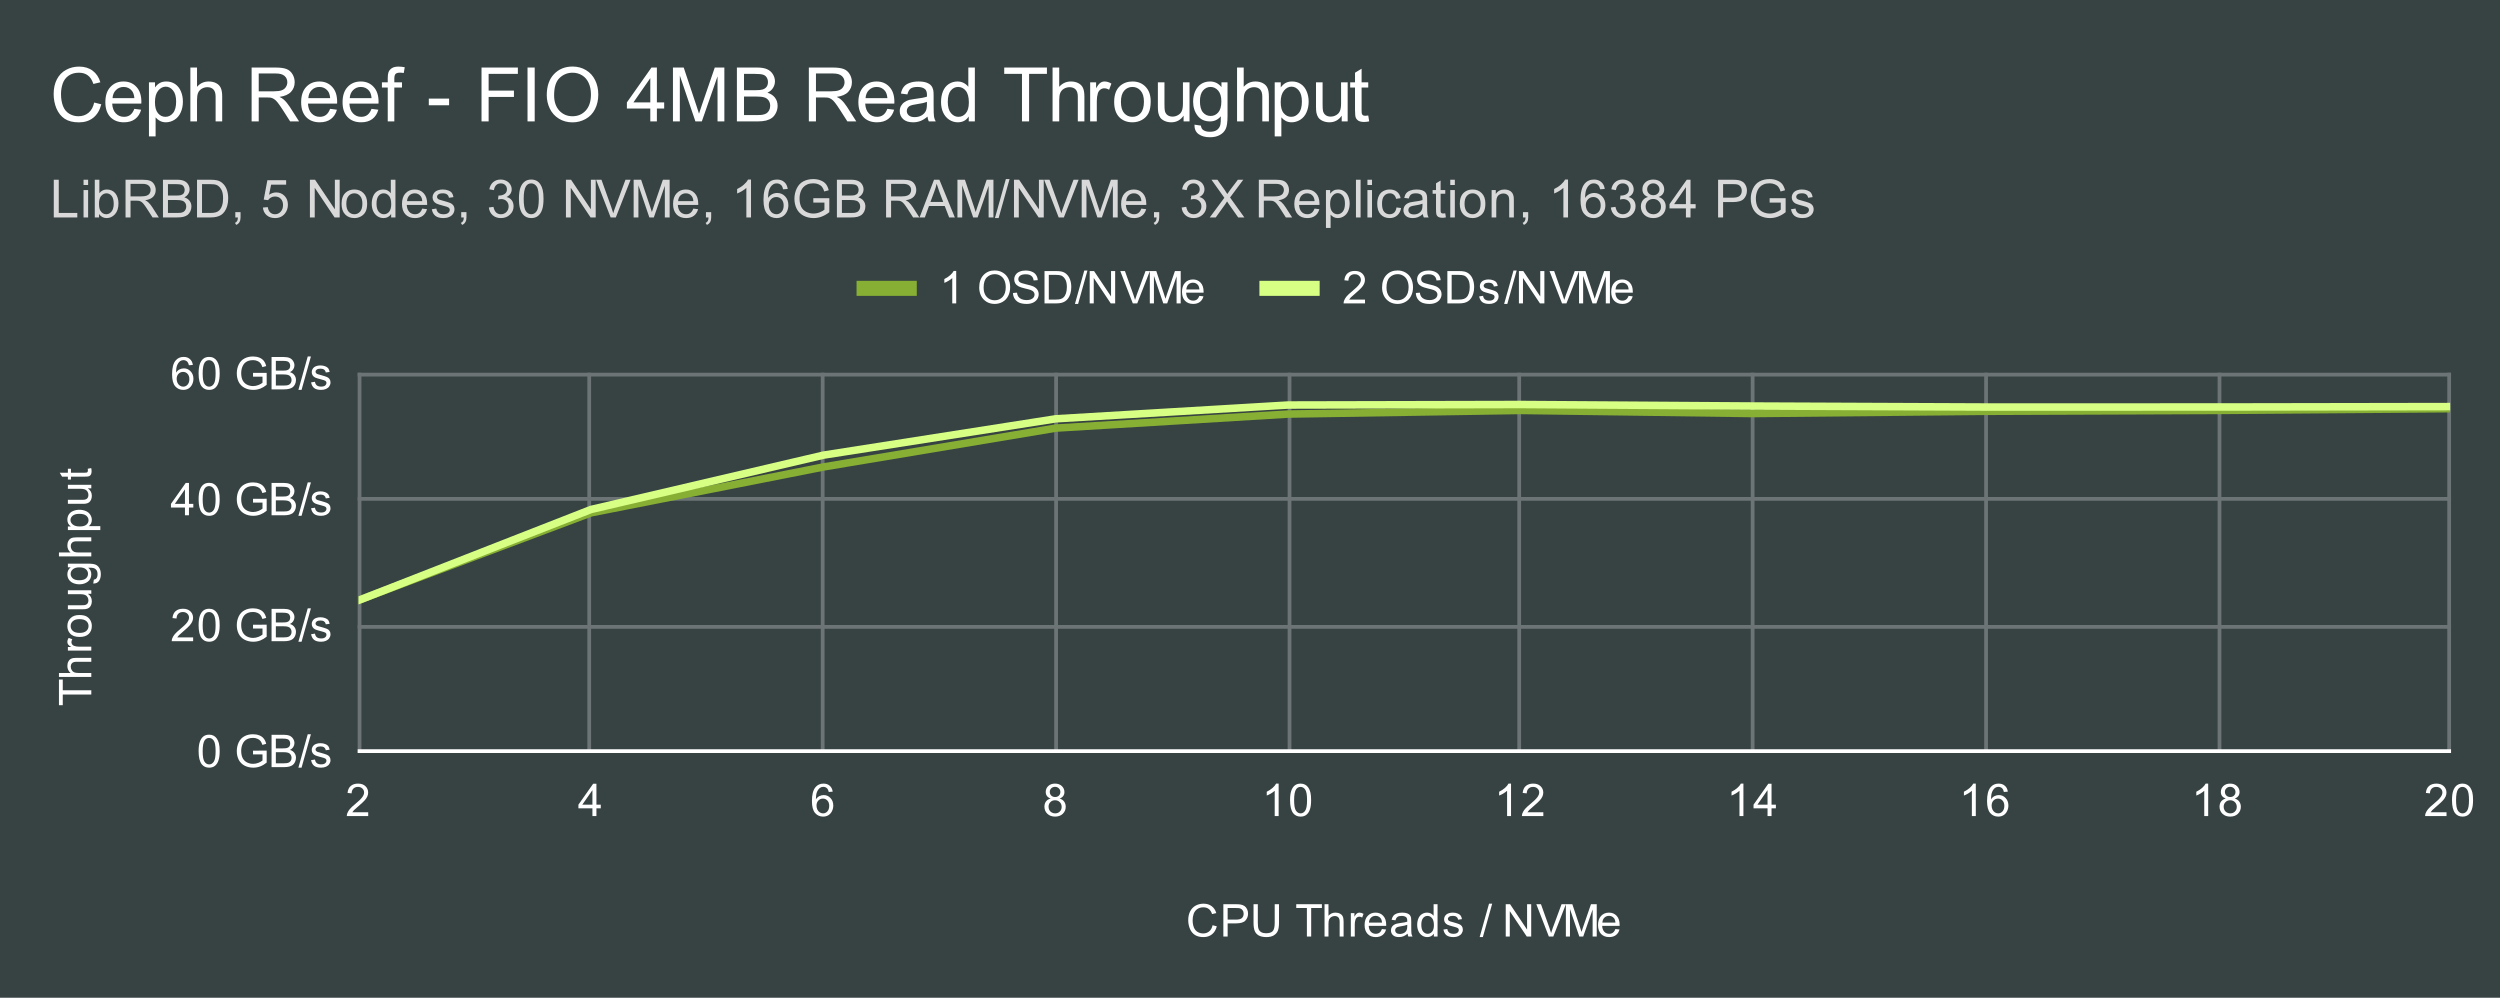 <svg version="1.1" viewBox="0.0 0.0 664.0 265.0" fill="none" stroke="none" stroke-linecap="square" stroke-miterlimit="10" width="664" height="265" xmlns:xlink="http://www.w3.org/1999/xlink" xmlns="http://www.w3.org/2000/svg"><path fill="#374243" d="M0 0L664.0 0L664.0 265.0L0 265.0L0 0Z" fill-rule="nonzero"/><path stroke="#6c7475" stroke-width="1.0" stroke-linecap="butt" d="M95.5 99.5L95.5 199.5" fill-rule="nonzero"/><path stroke="#6c7475" stroke-width="1.0" stroke-linecap="butt" d="M156.5 99.5L156.5 199.5" fill-rule="nonzero"/><path stroke="#6c7475" stroke-width="1.0" stroke-linecap="butt" d="M218.5 99.5L218.5 199.5" fill-rule="nonzero"/><path stroke="#6c7475" stroke-width="1.0" stroke-linecap="butt" d="M280.5 99.5L280.5 199.5" fill-rule="nonzero"/><path stroke="#6c7475" stroke-width="1.0" stroke-linecap="butt" d="M342.5 99.5L342.5 199.5" fill-rule="nonzero"/><path stroke="#6c7475" stroke-width="1.0" stroke-linecap="butt" d="M403.5 99.5L403.5 199.5" fill-rule="nonzero"/><path stroke="#6c7475" stroke-width="1.0" stroke-linecap="butt" d="M465.5 99.5L465.5 199.5" fill-rule="nonzero"/><path stroke="#6c7475" stroke-width="1.0" stroke-linecap="butt" d="M527.5 99.5L527.5 199.5" fill-rule="nonzero"/><path stroke="#6c7475" stroke-width="1.0" stroke-linecap="butt" d="M589.5 99.5L589.5 199.5" fill-rule="nonzero"/><path stroke="#6c7475" stroke-width="1.0" stroke-linecap="butt" d="M650.5 99.5L650.5 199.5" fill-rule="nonzero"/><path stroke="#ffffff" stroke-width="1.0" stroke-linecap="butt" d="M95.5 199.5L650.5 199.5" fill-rule="nonzero"/><path stroke="#6c7475" stroke-width="1.0" stroke-linecap="butt" d="M95.5 166.5L650.5 166.5" fill-rule="nonzero"/><path stroke="#6c7475" stroke-width="1.0" stroke-linecap="butt" d="M95.5 132.5L650.5 132.5" fill-rule="nonzero"/><path stroke="#6c7475" stroke-width="1.0" stroke-linecap="butt" d="M95.5 99.5L650.5 99.5" fill-rule="nonzero"/><clipPath id="id_0"><path d="M95.25 99.417L650.75 99.417L650.75 199.75L95.25 199.75L95.25 99.417Z" clip-rule="nonzero"/></clipPath><path stroke="#87af34" stroke-width="2.0" stroke-linecap="butt" clip-path="url(#id_0)" d="M95.25 159.408L156.972 136.209L218.694 124.025L280.417 113.707L342.139 109.977L403.861 109.012L465.583 109.834L527.306 109.244L589.028 109.009L650.75 108.548" fill-rule="nonzero"/><path stroke="#d7ff84" stroke-width="2.0" stroke-linecap="butt" clip-path="url(#id_0)" d="M95.25 159.455L156.972 135.317L218.694 120.887L280.417 111.232L342.139 107.573L403.861 107.434L465.583 107.839L527.306 108.104L589.028 108.097L650.75 107.991" fill-rule="nonzero"/><path fill="#000000" fill-opacity="0.0" clip-path="url(#id_0)" d="M98.25 159.408C98.25 161.065 96.907 162.408 95.25 162.408C93.593 162.408 92.25 161.065 92.25 159.408C92.25 157.751 93.593 156.408 95.25 156.408C96.907 156.408 98.25 157.751 98.25 159.408Z" fill-rule="nonzero"/><path fill="#000000" fill-opacity="0.0" clip-path="url(#id_0)" d="M159.972 136.209C159.972 137.866 158.629 139.209 156.972 139.209C155.315 139.209 153.972 137.866 153.972 136.209C153.972 134.552 155.315 133.209 156.972 133.209C158.629 133.209 159.972 134.552 159.972 136.209Z" fill-rule="nonzero"/><path fill="#000000" fill-opacity="0.0" clip-path="url(#id_0)" d="M221.694 124.025C221.694 125.682 220.351 127.025 218.694 127.025C217.038 127.025 215.694 125.682 215.694 124.025C215.694 122.369 217.038 121.025 218.694 121.025C220.351 121.025 221.694 122.369 221.694 124.025Z" fill-rule="nonzero"/><path fill="#000000" fill-opacity="0.0" clip-path="url(#id_0)" d="M283.417 113.707C283.417 115.363 282.074 116.707 280.417 116.707C278.76 116.707 277.417 115.363 277.417 113.707C277.417 112.05 278.76 110.707 280.417 110.707C282.074 110.707 283.417 112.05 283.417 113.707Z" fill-rule="nonzero"/><path fill="#000000" fill-opacity="0.0" clip-path="url(#id_0)" d="M345.139 109.977C345.139 111.634 343.796 112.977 342.139 112.977C340.482 112.977 339.139 111.634 339.139 109.977C339.139 108.32 340.482 106.977 342.139 106.977C343.796 106.977 345.139 108.32 345.139 109.977Z" fill-rule="nonzero"/><path fill="#000000" fill-opacity="0.0" clip-path="url(#id_0)" d="M406.861 109.012C406.861 110.669 405.518 112.012 403.861 112.012C402.204 112.012 400.861 110.669 400.861 109.012C400.861 107.355 402.204 106.012 403.861 106.012C405.518 106.012 406.861 107.355 406.861 109.012Z" fill-rule="nonzero"/><path fill="#000000" fill-opacity="0.0" clip-path="url(#id_0)" d="M468.583 109.834C468.583 111.491 467.24 112.834 465.583 112.834C463.926 112.834 462.583 111.491 462.583 109.834C462.583 108.177 463.926 106.834 465.583 106.834C467.24 106.834 468.583 108.177 468.583 109.834Z" fill-rule="nonzero"/><path fill="#000000" fill-opacity="0.0" clip-path="url(#id_0)" d="M530.306 109.244C530.306 110.901 528.962 112.244 527.306 112.244C525.649 112.244 524.306 110.901 524.306 109.244C524.306 107.588 525.649 106.244 527.306 106.244C528.962 106.244 530.306 107.588 530.306 109.244Z" fill-rule="nonzero"/><path fill="#000000" fill-opacity="0.0" clip-path="url(#id_0)" d="M592.028 109.009C592.028 110.665 590.685 112.009 589.028 112.009C587.371 112.009 586.028 110.665 586.028 109.009C586.028 107.352 587.371 106.009 589.028 106.009C590.685 106.009 592.028 107.352 592.028 109.009Z" fill-rule="nonzero"/><path fill="#000000" fill-opacity="0.0" clip-path="url(#id_0)" d="M653.75 108.548C653.75 110.205 652.407 111.548 650.75 111.548C649.093 111.548 647.75 110.205 647.75 108.548C647.75 106.891 649.093 105.548 650.75 105.548C652.407 105.548 653.75 106.891 653.75 108.548Z" fill-rule="nonzero"/><path fill="#000000" fill-opacity="0.0" clip-path="url(#id_0)" d="M98.25 159.455C98.25 161.112 96.907 162.455 95.25 162.455C93.593 162.455 92.25 161.112 92.25 159.455C92.25 157.798 93.593 156.455 95.25 156.455C96.907 156.455 98.25 157.798 98.25 159.455Z" fill-rule="nonzero"/><path fill="#000000" fill-opacity="0.0" clip-path="url(#id_0)" d="M159.972 135.317C159.972 136.973 158.629 138.317 156.972 138.317C155.315 138.317 153.972 136.973 153.972 135.317C153.972 133.66 155.315 132.317 156.972 132.317C158.629 132.317 159.972 133.66 159.972 135.317Z" fill-rule="nonzero"/><path fill="#000000" fill-opacity="0.0" clip-path="url(#id_0)" d="M221.694 120.887C221.694 122.544 220.351 123.887 218.694 123.887C217.038 123.887 215.694 122.544 215.694 120.887C215.694 119.231 217.038 117.887 218.694 117.887C220.351 117.887 221.694 119.231 221.694 120.887Z" fill-rule="nonzero"/><path fill="#000000" fill-opacity="0.0" clip-path="url(#id_0)" d="M283.417 111.232C283.417 112.889 282.074 114.232 280.417 114.232C278.76 114.232 277.417 112.889 277.417 111.232C277.417 109.576 278.76 108.232 280.417 108.232C282.074 108.232 283.417 109.576 283.417 111.232Z" fill-rule="nonzero"/><path fill="#000000" fill-opacity="0.0" clip-path="url(#id_0)" d="M345.139 107.573C345.139 109.229 343.796 110.573 342.139 110.573C340.482 110.573 339.139 109.229 339.139 107.573C339.139 105.916 340.482 104.573 342.139 104.573C343.796 104.573 345.139 105.916 345.139 107.573Z" fill-rule="nonzero"/><path fill="#000000" fill-opacity="0.0" clip-path="url(#id_0)" d="M406.861 107.434C406.861 109.091 405.518 110.434 403.861 110.434C402.204 110.434 400.861 109.091 400.861 107.434C400.861 105.777 402.204 104.434 403.861 104.434C405.518 104.434 406.861 105.777 406.861 107.434Z" fill-rule="nonzero"/><path fill="#000000" fill-opacity="0.0" clip-path="url(#id_0)" d="M468.583 107.839C468.583 109.496 467.24 110.839 465.583 110.839C463.926 110.839 462.583 109.496 462.583 107.839C462.583 106.182 463.926 104.839 465.583 104.839C467.24 104.839 468.583 106.182 468.583 107.839Z" fill-rule="nonzero"/><path fill="#000000" fill-opacity="0.0" clip-path="url(#id_0)" d="M530.306 108.104C530.306 109.76 528.962 111.104 527.306 111.104C525.649 111.104 524.306 109.76 524.306 108.104C524.306 106.447 525.649 105.104 527.306 105.104C528.962 105.104 530.306 106.447 530.306 108.104Z" fill-rule="nonzero"/><path fill="#000000" fill-opacity="0.0" clip-path="url(#id_0)" d="M592.028 108.097C592.028 109.754 590.685 111.097 589.028 111.097C587.371 111.097 586.028 109.754 586.028 108.097C586.028 106.44 587.371 105.097 589.028 105.097C590.685 105.097 592.028 106.44 592.028 108.097Z" fill-rule="nonzero"/><path fill="#000000" fill-opacity="0.0" clip-path="url(#id_0)" d="M653.75 107.991C653.75 109.648 652.407 110.991 650.75 110.991C649.093 110.991 647.75 109.648 647.75 107.991C647.75 106.334 649.093 104.991 650.75 104.991C652.407 104.991 653.75 106.334 653.75 107.991Z" fill-rule="nonzero"/><path fill="#ffffff" d="M322.062 245.734L323.188 246.031Q322.828 247.422 321.906 248.156Q320.984 248.891 319.641 248.891Q318.25 248.891 317.375 248.328Q316.5 247.766 316.047 246.703Q315.594 245.625 315.594 244.391Q315.594 243.047 316.109 242.047Q316.625 241.047 317.562 240.531Q318.516 240.016 319.656 240.016Q320.938 240.016 321.812 240.672Q322.703 241.328 323.047 242.516L321.922 242.781Q321.625 241.844 321.047 241.422Q320.484 240.984 319.625 240.984Q318.641 240.984 317.969 241.469Q317.312 241.938 317.031 242.734Q316.766 243.531 316.766 244.391Q316.766 245.484 317.078 246.297Q317.406 247.109 318.078 247.516Q318.75 247.922 319.547 247.922Q320.5 247.922 321.156 247.375Q321.828 246.828 322.062 245.734ZM324.922 248.75L324.922 240.156L328.172 240.156Q329.016 240.156 329.469 240.234Q330.109 240.344 330.531 240.641Q330.969 240.938 331.219 241.469Q331.484 242.0 331.484 242.641Q331.484 243.734 330.781 244.5Q330.094 245.25 328.266 245.25L326.062 245.25L326.062 248.75L324.922 248.75ZM326.062 244.25L328.281 244.25Q329.391 244.25 329.844 243.844Q330.312 243.422 330.312 242.672Q330.312 242.141 330.031 241.766Q329.766 241.375 329.328 241.25Q329.031 241.172 328.266 241.172L326.062 241.172L326.062 244.25ZM338.562 240.156L339.703 240.156L339.703 245.125Q339.703 246.422 339.406 247.188Q339.109 247.938 338.344 248.422Q337.578 248.891 336.344 248.891Q335.141 248.891 334.359 248.484Q333.594 248.062 333.266 247.281Q332.938 246.484 332.938 245.125L332.938 240.156L334.078 240.156L334.078 245.109Q334.078 246.234 334.281 246.766Q334.5 247.297 335.0 247.594Q335.516 247.875 336.25 247.875Q337.5 247.875 338.031 247.312Q338.562 246.734 338.562 245.109L338.562 240.156ZM347.109 248.75L347.109 241.172L344.281 241.172L344.281 240.156L351.094 240.156L351.094 241.172L348.25 241.172L348.25 248.75L347.109 248.75ZM351.797 248.75L351.797 240.156L352.844 240.156L352.844 243.234Q353.578 242.391 354.703 242.391Q355.406 242.391 355.906 242.672Q356.422 242.938 356.641 243.422Q356.859 243.891 356.859 244.812L356.859 248.75L355.812 248.75L355.812 244.812Q355.812 244.016 355.469 243.656Q355.125 243.297 354.5 243.297Q354.031 243.297 353.609 243.547Q353.203 243.781 353.016 244.203Q352.844 244.609 352.844 245.344L352.844 248.75L351.797 248.75ZM358.781 248.75L358.781 242.531L359.734 242.531L359.734 243.469Q360.094 242.812 360.391 242.609Q360.703 242.391 361.078 242.391Q361.609 242.391 362.156 242.719L361.797 243.703Q361.406 243.469 361.031 243.469Q360.672 243.469 360.391 243.688Q360.125 243.891 360.016 244.266Q359.828 244.828 359.828 245.484L359.828 248.75L358.781 248.75ZM367.047 246.75L368.141 246.875Q367.891 247.828 367.188 248.359Q366.484 248.891 365.406 248.891Q364.047 248.891 363.234 248.047Q362.438 247.203 362.438 245.688Q362.438 244.125 363.25 243.266Q364.062 242.391 365.344 242.391Q366.594 242.391 367.375 243.234Q368.172 244.078 368.172 245.625Q368.172 245.719 368.172 245.906L363.531 245.906Q363.594 246.938 364.109 247.484Q364.625 248.016 365.406 248.016Q365.984 248.016 366.391 247.719Q366.812 247.406 367.047 246.75ZM363.594 245.047L367.062 245.047Q367.0 244.25 366.672 243.859Q366.156 243.25 365.359 243.25Q364.625 243.25 364.125 243.734Q363.641 244.219 363.594 245.047ZM373.859 247.984Q373.266 248.484 372.719 248.688Q372.188 248.891 371.562 248.891Q370.531 248.891 369.984 248.391Q369.438 247.891 369.438 247.109Q369.438 246.656 369.641 246.281Q369.844 245.891 370.188 245.672Q370.531 245.438 370.953 245.328Q371.25 245.234 371.891 245.156Q373.156 245.016 373.766 244.797Q373.766 244.578 373.766 244.531Q373.766 243.875 373.469 243.609Q373.062 243.266 372.266 243.266Q371.531 243.266 371.172 243.531Q370.812 243.781 370.641 244.438L369.609 244.297Q369.75 243.641 370.078 243.234Q370.406 242.828 371.016 242.609Q371.625 242.391 372.422 242.391Q373.219 242.391 373.719 242.578Q374.219 242.766 374.453 243.047Q374.688 243.328 374.781 243.766Q374.828 244.031 374.828 244.734L374.828 246.141Q374.828 247.609 374.891 248.0Q374.969 248.391 375.172 248.75L374.062 248.75Q373.906 248.422 373.859 247.984ZM373.766 245.625Q373.188 245.859 372.047 246.031Q371.391 246.125 371.125 246.25Q370.859 246.359 370.703 246.578Q370.562 246.797 370.562 247.078Q370.562 247.5 370.875 247.781Q371.203 248.062 371.812 248.062Q372.422 248.062 372.891 247.797Q373.375 247.531 373.594 247.062Q373.766 246.703 373.766 246.016L373.766 245.625ZM380.828 248.75L380.828 247.969Q380.234 248.891 379.094 248.891Q378.344 248.891 377.719 248.484Q377.094 248.062 376.75 247.328Q376.406 246.594 376.406 245.641Q376.406 244.719 376.719 243.953Q377.031 243.188 377.656 242.797Q378.281 242.391 379.047 242.391Q379.609 242.391 380.047 242.625Q380.484 242.859 380.766 243.234L380.766 240.156L381.812 240.156L381.812 248.75L380.828 248.75ZM377.5 245.641Q377.5 246.844 378.0 247.438Q378.5 248.016 379.188 248.016Q379.875 248.016 380.359 247.453Q380.844 246.891 380.844 245.734Q380.844 244.453 380.344 243.859Q379.859 243.266 379.141 243.266Q378.438 243.266 377.969 243.844Q377.5 244.406 377.5 245.641ZM383.375 246.891L384.406 246.734Q384.5 247.359 384.891 247.688Q385.297 248.016 386.031 248.016Q386.75 248.016 387.094 247.734Q387.453 247.438 387.453 247.031Q387.453 246.672 387.141 246.469Q386.922 246.328 386.062 246.109Q384.906 245.812 384.453 245.609Q384.016 245.391 383.781 245.016Q383.547 244.641 383.547 244.172Q383.547 243.766 383.734 243.406Q383.922 243.047 384.25 242.812Q384.5 242.641 384.922 242.516Q385.344 242.391 385.844 242.391Q386.562 242.391 387.109 242.609Q387.672 242.812 387.938 243.172Q388.203 243.531 388.297 244.125L387.266 244.266Q387.203 243.797 386.859 243.531Q386.531 243.25 385.906 243.25Q385.188 243.25 384.875 243.5Q384.562 243.734 384.562 244.062Q384.562 244.266 384.688 244.422Q384.828 244.594 385.094 244.703Q385.25 244.766 386.031 244.969Q387.156 245.281 387.594 245.469Q388.031 245.656 388.281 246.016Q388.531 246.375 388.531 246.922Q388.531 247.453 388.219 247.922Q387.922 248.375 387.344 248.641Q386.766 248.891 386.031 248.891Q384.812 248.891 384.172 248.391Q383.547 247.875 383.375 246.891ZM393.0 248.891L395.484 240.016L396.328 240.016L393.844 248.891L393.0 248.891ZM399.922 248.75L399.922 240.156L401.078 240.156L405.594 246.906L405.594 240.156L406.688 240.156L406.688 248.75L405.516 248.75L401.0 242.0L401.0 248.75L399.922 248.75ZM411.375 248.75L408.047 240.156L409.281 240.156L411.516 246.406Q411.781 247.156 411.969 247.812Q412.172 247.109 412.438 246.406L414.75 240.156L415.906 240.156L412.547 248.75L411.375 248.75ZM415.891 248.75L415.891 240.156L417.609 240.156L419.641 246.234Q419.922 247.094 420.047 247.516Q420.188 247.047 420.5 246.141L422.562 240.156L424.094 240.156L424.094 248.75L423.0 248.75L423.0 241.562L420.5 248.75L419.469 248.75L416.984 241.438L416.984 248.75L415.891 248.75ZM429.047 246.75L430.141 246.875Q429.891 247.828 429.188 248.359Q428.484 248.891 427.406 248.891Q426.047 248.891 425.234 248.047Q424.438 247.203 424.438 245.688Q424.438 244.125 425.25 243.266Q426.062 242.391 427.344 242.391Q428.594 242.391 429.375 243.234Q430.172 244.078 430.172 245.625Q430.172 245.719 430.172 245.906L425.531 245.906Q425.594 246.938 426.109 247.484Q426.625 248.016 427.406 248.016Q427.984 248.016 428.391 247.719Q428.812 247.406 429.047 246.75ZM425.594 245.047L429.062 245.047Q429.0 244.25 428.672 243.859Q428.156 243.25 427.359 243.25Q426.625 243.25 426.125 243.734Q425.641 244.219 425.594 245.047Z" fill-rule="nonzero"/><path fill="#ffffff" d="M24.25 184.474L16.672 184.474L16.672 187.302L15.656 187.302L15.656 180.49L16.672 180.49L16.672 183.333L24.25 183.333L24.25 184.474ZM24.25 179.786L15.656 179.786L15.656 178.74L18.734 178.74Q17.891 178.005 17.891 176.88Q17.891 176.177 18.172 175.677Q18.438 175.161 18.922 174.943Q19.391 174.724 20.312 174.724L24.25 174.724L24.25 175.771L20.312 175.771Q19.516 175.771 19.156 176.115Q18.797 176.458 18.797 177.083Q18.797 177.552 19.047 177.974Q19.281 178.38 19.703 178.568Q20.109 178.74 20.844 178.74L24.25 178.74L24.25 179.786ZM24.25 172.802L18.031 172.802L18.031 171.849L18.969 171.849Q18.312 171.49 18.109 171.193Q17.891 170.88 17.891 170.505Q17.891 169.974 18.219 169.427L19.203 169.786Q18.969 170.177 18.969 170.552Q18.969 170.911 19.188 171.193Q19.391 171.458 19.766 171.568Q20.328 171.755 20.984 171.755L24.25 171.755L24.25 172.802ZM21.141 169.177Q19.406 169.177 18.578 168.224Q17.891 167.427 17.891 166.271Q17.891 164.99 18.734 164.177Q19.562 163.349 21.047 163.349Q22.25 163.349 22.938 163.708Q23.625 164.068 24.016 164.771Q24.391 165.458 24.391 166.271Q24.391 167.568 23.562 168.38Q22.719 169.177 21.141 169.177ZM21.141 168.099Q22.328 168.099 22.922 167.583Q23.516 167.052 23.516 166.271Q23.516 165.474 22.922 164.958Q22.328 164.443 21.109 164.443Q19.953 164.443 19.359 164.974Q18.766 165.49 18.766 166.271Q18.766 167.052 19.359 167.583Q19.938 168.099 21.141 168.099ZM24.25 157.708L23.328 157.708Q24.391 158.443 24.391 159.693Q24.391 160.24 24.188 160.724Q23.969 161.193 23.656 161.427Q23.328 161.661 22.859 161.755Q22.562 161.818 21.875 161.818L18.031 161.818L18.031 160.755L21.484 160.755Q22.297 160.755 22.594 160.693Q23.0 160.599 23.25 160.286Q23.484 159.958 23.484 159.474Q23.484 159.005 23.25 158.599Q23.0 158.177 22.578 158.005Q22.156 157.818 21.359 157.818L18.031 157.818L18.031 156.771L24.25 156.771L24.25 157.708ZM24.766 154.99L24.922 153.958Q25.391 153.896 25.609 153.599Q25.906 153.208 25.906 152.536Q25.906 151.802 25.609 151.411Q25.312 151.005 24.797 150.865Q24.469 150.771 23.438 150.786Q24.25 151.474 24.25 152.505Q24.25 153.786 23.328 154.49Q22.391 155.193 21.109 155.193Q20.219 155.193 19.469 154.88Q18.703 154.552 18.297 153.943Q17.891 153.333 17.891 152.505Q17.891 151.396 18.781 150.677L18.031 150.677L18.031 149.708L23.406 149.708Q24.859 149.708 25.469 150.005Q26.078 150.302 26.422 150.943Q26.781 151.583 26.781 152.521Q26.781 153.63 26.281 154.318Q25.781 155.005 24.766 154.99ZM21.031 154.115Q22.25 154.115 22.812 153.63Q23.375 153.146 23.375 152.411Q23.375 151.677 22.812 151.193Q22.25 150.693 21.062 150.693Q19.922 150.693 19.344 151.208Q18.766 151.708 18.766 152.427Q18.766 153.13 19.344 153.63Q19.906 154.115 21.031 154.115ZM24.25 147.786L15.656 147.786L15.656 146.74L18.734 146.74Q17.891 146.005 17.891 144.88Q17.891 144.177 18.172 143.677Q18.438 143.161 18.922 142.943Q19.391 142.724 20.312 142.724L24.25 142.724L24.25 143.771L20.312 143.771Q19.516 143.771 19.156 144.115Q18.797 144.458 18.797 145.083Q18.797 145.552 19.047 145.974Q19.281 146.38 19.703 146.568Q20.109 146.74 20.844 146.74L24.25 146.74L24.25 147.786ZM26.641 140.786L18.031 140.786L18.031 139.833L18.828 139.833Q18.359 139.49 18.125 139.068Q17.891 138.63 17.891 138.021Q17.891 137.224 18.297 136.615Q18.703 136.005 19.453 135.708Q20.203 135.396 21.094 135.396Q22.047 135.396 22.812 135.74Q23.578 136.068 23.984 136.724Q24.391 137.38 24.391 138.099Q24.391 138.63 24.172 139.052Q23.938 139.474 23.609 139.74L26.641 139.74L26.641 140.786ZM21.172 139.833Q22.375 139.833 22.953 139.349Q23.516 138.865 23.516 138.177Q23.516 137.474 22.922 136.974Q22.328 136.474 21.078 136.474Q19.891 136.474 19.312 136.958Q18.719 137.443 18.719 138.13Q18.719 138.802 19.344 139.318Q19.969 139.833 21.172 139.833ZM24.25 129.708L23.328 129.708Q24.391 130.443 24.391 131.693Q24.391 132.24 24.188 132.724Q23.969 133.193 23.656 133.427Q23.328 133.661 22.859 133.755Q22.562 133.818 21.875 133.818L18.031 133.818L18.031 132.755L21.484 132.755Q22.297 132.755 22.594 132.693Q23.0 132.599 23.25 132.286Q23.484 131.958 23.484 131.474Q23.484 131.005 23.25 130.599Q23.0 130.177 22.578 130.005Q22.156 129.818 21.359 129.818L18.031 129.818L18.031 128.771L24.25 128.771L24.25 129.708ZM23.312 124.49L24.234 124.333Q24.328 124.786 24.328 125.13Q24.328 125.708 24.156 126.021Q23.969 126.333 23.672 126.474Q23.375 126.599 22.422 126.599L18.844 126.599L18.844 127.365L18.031 127.365L18.031 126.599L16.484 126.599L15.859 125.552L18.031 125.552L18.031 124.49L18.844 124.49L18.844 125.552L22.484 125.552Q22.938 125.552 23.062 125.505Q23.188 125.443 23.266 125.318Q23.344 125.193 23.344 124.958Q23.344 124.771 23.312 124.49Z" fill-rule="nonzero"/><path fill="#ffffff" d="M52.75 199.516Q52.75 197.984 53.062 197.062Q53.375 196.125 53.984 195.625Q54.609 195.125 55.547 195.125Q56.234 195.125 56.75 195.406Q57.281 195.688 57.625 196.219Q57.969 196.734 58.156 197.484Q58.344 198.234 58.344 199.516Q58.344 201.031 58.031 201.953Q57.734 202.875 57.109 203.391Q56.5 203.891 55.547 203.891Q54.312 203.891 53.594 203.0Q52.75 201.938 52.75 199.516ZM53.828 199.516Q53.828 201.625 54.328 202.328Q54.828 203.031 55.547 203.031Q56.281 203.031 56.766 202.328Q57.266 201.625 57.266 199.516Q57.266 197.391 56.766 196.703Q56.281 196.0 55.531 196.0Q54.812 196.0 54.375 196.609Q53.828 197.391 53.828 199.516ZM67.203 200.375L67.203 199.375L70.828 199.359L70.828 202.547Q70.0 203.219 69.109 203.562Q68.219 203.891 67.281 203.891Q66.016 203.891 64.969 203.359Q63.938 202.812 63.406 201.797Q62.891 200.766 62.891 199.5Q62.891 198.234 63.406 197.156Q63.938 196.062 64.922 195.547Q65.906 195.016 67.188 195.016Q68.125 195.016 68.875 195.312Q69.625 195.609 70.047 196.156Q70.484 196.688 70.703 197.562L69.688 197.844Q69.484 197.188 69.188 196.812Q68.906 196.438 68.375 196.219Q67.844 195.984 67.203 195.984Q66.422 195.984 65.844 196.219Q65.281 196.453 64.922 196.844Q64.578 197.234 64.391 197.703Q64.062 198.5 64.062 199.422Q64.062 200.578 64.453 201.359Q64.859 202.125 65.609 202.5Q66.359 202.875 67.219 202.875Q67.953 202.875 68.656 202.594Q69.359 202.297 69.719 201.984L69.719 200.375L67.203 200.375ZM72.125 203.75L72.125 195.156L75.359 195.156Q76.344 195.156 76.938 195.422Q77.531 195.688 77.859 196.234Q78.203 196.766 78.203 197.359Q78.203 197.906 77.906 198.391Q77.609 198.875 77.0 199.172Q77.781 199.406 78.188 199.969Q78.609 200.516 78.609 201.266Q78.609 201.859 78.359 202.391Q78.109 202.906 77.734 203.188Q77.359 203.469 76.781 203.609Q76.219 203.75 75.406 203.75L72.125 203.75ZM73.266 198.766L75.125 198.766Q75.875 198.766 76.203 198.672Q76.641 198.547 76.859 198.25Q77.078 197.938 77.078 197.484Q77.078 197.062 76.875 196.734Q76.672 196.406 76.281 196.297Q75.906 196.172 74.984 196.172L73.266 196.172L73.266 198.766ZM73.266 202.734L75.406 202.734Q75.953 202.734 76.172 202.688Q76.578 202.625 76.828 202.469Q77.094 202.297 77.266 201.984Q77.438 201.672 77.438 201.266Q77.438 200.781 77.188 200.422Q76.953 200.062 76.516 199.922Q76.078 199.781 75.25 199.781L73.266 199.781L73.266 202.734ZM79.25 203.891L81.734 195.016L82.578 195.016L80.094 203.891L79.25 203.891ZM82.625 201.891L83.656 201.734Q83.75 202.359 84.141 202.688Q84.547 203.016 85.281 203.016Q86.0 203.016 86.344 202.734Q86.703 202.438 86.703 202.031Q86.703 201.672 86.391 201.469Q86.172 201.328 85.312 201.109Q84.156 200.812 83.703 200.609Q83.266 200.391 83.031 200.016Q82.797 199.641 82.797 199.172Q82.797 198.766 82.984 198.406Q83.172 198.047 83.5 197.812Q83.75 197.641 84.172 197.516Q84.594 197.391 85.094 197.391Q85.812 197.391 86.359 197.609Q86.922 197.812 87.188 198.172Q87.453 198.531 87.547 199.125L86.516 199.266Q86.453 198.797 86.109 198.531Q85.781 198.25 85.156 198.25Q84.438 198.25 84.125 198.5Q83.812 198.734 83.812 199.062Q83.812 199.266 83.938 199.422Q84.078 199.594 84.344 199.703Q84.5 199.766 85.281 199.969Q86.406 200.281 86.844 200.469Q87.281 200.656 87.531 201.016Q87.781 201.375 87.781 201.922Q87.781 202.453 87.469 202.922Q87.172 203.375 86.594 203.641Q86.016 203.891 85.281 203.891Q84.062 203.891 83.422 203.391Q82.797 202.875 82.625 201.891Z" fill-rule="nonzero"/><path fill="#ffffff" d="M51.297 169.29L51.297 170.306L45.609 170.306Q45.609 169.931 45.734 169.571Q45.953 168.993 46.422 168.431Q46.906 167.868 47.812 167.134Q49.219 165.977 49.703 165.306Q50.203 164.634 50.203 164.04Q50.203 163.415 49.75 162.993Q49.297 162.556 48.578 162.556Q47.812 162.556 47.359 163.009Q46.906 163.462 46.891 164.274L45.812 164.165Q45.922 162.946 46.641 162.321Q47.375 161.681 48.609 161.681Q49.844 161.681 50.562 162.368Q51.281 163.056 51.281 164.071Q51.281 164.587 51.062 165.087Q50.859 165.571 50.359 166.134Q49.875 166.681 48.75 167.634Q47.797 168.431 47.516 168.727Q47.25 169.009 47.078 169.29L51.297 169.29ZM52.75 166.071Q52.75 164.54 53.062 163.618Q53.375 162.681 53.984 162.181Q54.609 161.681 55.547 161.681Q56.234 161.681 56.75 161.962Q57.281 162.243 57.625 162.774Q57.969 163.29 58.156 164.04Q58.344 164.79 58.344 166.071Q58.344 167.587 58.031 168.509Q57.734 169.431 57.109 169.946Q56.5 170.446 55.547 170.446Q54.312 170.446 53.594 169.556Q52.75 168.493 52.75 166.071ZM53.828 166.071Q53.828 168.181 54.328 168.884Q54.828 169.587 55.547 169.587Q56.281 169.587 56.766 168.884Q57.266 168.181 57.266 166.071Q57.266 163.946 56.766 163.259Q56.281 162.556 55.531 162.556Q54.812 162.556 54.375 163.165Q53.828 163.946 53.828 166.071ZM67.203 166.931L67.203 165.931L70.828 165.915L70.828 169.102Q70.0 169.774 69.109 170.118Q68.219 170.446 67.281 170.446Q66.016 170.446 64.969 169.915Q63.938 169.368 63.406 168.352Q62.891 167.321 62.891 166.056Q62.891 164.79 63.406 163.712Q63.938 162.618 64.922 162.102Q65.906 161.571 67.188 161.571Q68.125 161.571 68.875 161.868Q69.625 162.165 70.047 162.712Q70.484 163.243 70.703 164.118L69.688 164.399Q69.484 163.743 69.188 163.368Q68.906 162.993 68.375 162.774Q67.844 162.54 67.203 162.54Q66.422 162.54 65.844 162.774Q65.281 163.009 64.922 163.399Q64.578 163.79 64.391 164.259Q64.062 165.056 64.062 165.977Q64.062 167.134 64.453 167.915Q64.859 168.681 65.609 169.056Q66.359 169.431 67.219 169.431Q67.953 169.431 68.656 169.149Q69.359 168.852 69.719 168.54L69.719 166.931L67.203 166.931ZM72.125 170.306L72.125 161.712L75.359 161.712Q76.344 161.712 76.938 161.977Q77.531 162.243 77.859 162.79Q78.203 163.321 78.203 163.915Q78.203 164.462 77.906 164.946Q77.609 165.431 77.0 165.727Q77.781 165.962 78.188 166.524Q78.609 167.071 78.609 167.821Q78.609 168.415 78.359 168.946Q78.109 169.462 77.734 169.743Q77.359 170.024 76.781 170.165Q76.219 170.306 75.406 170.306L72.125 170.306ZM73.266 165.321L75.125 165.321Q75.875 165.321 76.203 165.227Q76.641 165.102 76.859 164.806Q77.078 164.493 77.078 164.04Q77.078 163.618 76.875 163.29Q76.672 162.962 76.281 162.852Q75.906 162.727 74.984 162.727L73.266 162.727L73.266 165.321ZM73.266 169.29L75.406 169.29Q75.953 169.29 76.172 169.243Q76.578 169.181 76.828 169.024Q77.094 168.852 77.266 168.54Q77.438 168.227 77.438 167.821Q77.438 167.337 77.188 166.977Q76.953 166.618 76.516 166.477Q76.078 166.337 75.25 166.337L73.266 166.337L73.266 169.29ZM79.25 170.446L81.734 161.571L82.578 161.571L80.094 170.446L79.25 170.446ZM82.625 168.446L83.656 168.29Q83.75 168.915 84.141 169.243Q84.547 169.571 85.281 169.571Q86.0 169.571 86.344 169.29Q86.703 168.993 86.703 168.587Q86.703 168.227 86.391 168.024Q86.172 167.884 85.312 167.665Q84.156 167.368 83.703 167.165Q83.266 166.946 83.031 166.571Q82.797 166.196 82.797 165.727Q82.797 165.321 82.984 164.962Q83.172 164.602 83.5 164.368Q83.75 164.196 84.172 164.071Q84.594 163.946 85.094 163.946Q85.812 163.946 86.359 164.165Q86.922 164.368 87.188 164.727Q87.453 165.087 87.547 165.681L86.516 165.821Q86.453 165.352 86.109 165.087Q85.781 164.806 85.156 164.806Q84.438 164.806 84.125 165.056Q83.812 165.29 83.812 165.618Q83.812 165.821 83.938 165.977Q84.078 166.149 84.344 166.259Q84.5 166.321 85.281 166.524Q86.406 166.837 86.844 167.024Q87.281 167.212 87.531 167.571Q87.781 167.931 87.781 168.477Q87.781 169.009 87.469 169.477Q87.172 169.931 86.594 170.196Q86.016 170.446 85.281 170.446Q84.062 170.446 83.422 169.946Q82.797 169.431 82.625 168.446Z" fill-rule="nonzero"/><path fill="#ffffff" d="M49.125 136.861L49.125 134.799L45.406 134.799L45.406 133.83L49.328 128.267L50.188 128.267L50.188 133.83L51.344 133.83L51.344 134.799L50.188 134.799L50.188 136.861L49.125 136.861ZM49.125 133.83L49.125 129.97L46.438 133.83L49.125 133.83ZM52.75 132.627Q52.75 131.095 53.062 130.174Q53.375 129.236 53.984 128.736Q54.609 128.236 55.547 128.236Q56.234 128.236 56.75 128.517Q57.281 128.799 57.625 129.33Q57.969 129.845 58.156 130.595Q58.344 131.345 58.344 132.627Q58.344 134.142 58.031 135.064Q57.734 135.986 57.109 136.502Q56.5 137.002 55.547 137.002Q54.312 137.002 53.594 136.111Q52.75 135.049 52.75 132.627ZM53.828 132.627Q53.828 134.736 54.328 135.439Q54.828 136.142 55.547 136.142Q56.281 136.142 56.766 135.439Q57.266 134.736 57.266 132.627Q57.266 130.502 56.766 129.814Q56.281 129.111 55.531 129.111Q54.812 129.111 54.375 129.72Q53.828 130.502 53.828 132.627ZM67.203 133.486L67.203 132.486L70.828 132.47L70.828 135.658Q70.0 136.33 69.109 136.674Q68.219 137.002 67.281 137.002Q66.016 137.002 64.969 136.47Q63.938 135.924 63.406 134.908Q62.891 133.877 62.891 132.611Q62.891 131.345 63.406 130.267Q63.938 129.174 64.922 128.658Q65.906 128.127 67.188 128.127Q68.125 128.127 68.875 128.424Q69.625 128.72 70.047 129.267Q70.484 129.799 70.703 130.674L69.688 130.955Q69.484 130.299 69.188 129.924Q68.906 129.549 68.375 129.33Q67.844 129.095 67.203 129.095Q66.422 129.095 65.844 129.33Q65.281 129.564 64.922 129.955Q64.578 130.345 64.391 130.814Q64.062 131.611 64.062 132.533Q64.062 133.689 64.453 134.47Q64.859 135.236 65.609 135.611Q66.359 135.986 67.219 135.986Q67.953 135.986 68.656 135.705Q69.359 135.408 69.719 135.095L69.719 133.486L67.203 133.486ZM72.125 136.861L72.125 128.267L75.359 128.267Q76.344 128.267 76.938 128.533Q77.531 128.799 77.859 129.345Q78.203 129.877 78.203 130.47Q78.203 131.017 77.906 131.502Q77.609 131.986 77.0 132.283Q77.781 132.517 78.188 133.08Q78.609 133.627 78.609 134.377Q78.609 134.97 78.359 135.502Q78.109 136.017 77.734 136.299Q77.359 136.58 76.781 136.72Q76.219 136.861 75.406 136.861L72.125 136.861ZM73.266 131.877L75.125 131.877Q75.875 131.877 76.203 131.783Q76.641 131.658 76.859 131.361Q77.078 131.049 77.078 130.595Q77.078 130.174 76.875 129.845Q76.672 129.517 76.281 129.408Q75.906 129.283 74.984 129.283L73.266 129.283L73.266 131.877ZM73.266 135.845L75.406 135.845Q75.953 135.845 76.172 135.799Q76.578 135.736 76.828 135.58Q77.094 135.408 77.266 135.095Q77.438 134.783 77.438 134.377Q77.438 133.892 77.188 133.533Q76.953 133.174 76.516 133.033Q76.078 132.892 75.25 132.892L73.266 132.892L73.266 135.845ZM79.25 137.002L81.734 128.127L82.578 128.127L80.094 137.002L79.25 137.002ZM82.625 135.002L83.656 134.845Q83.75 135.47 84.141 135.799Q84.547 136.127 85.281 136.127Q86.0 136.127 86.344 135.845Q86.703 135.549 86.703 135.142Q86.703 134.783 86.391 134.58Q86.172 134.439 85.312 134.22Q84.156 133.924 83.703 133.72Q83.266 133.502 83.031 133.127Q82.797 132.752 82.797 132.283Q82.797 131.877 82.984 131.517Q83.172 131.158 83.5 130.924Q83.75 130.752 84.172 130.627Q84.594 130.502 85.094 130.502Q85.812 130.502 86.359 130.72Q86.922 130.924 87.188 131.283Q87.453 131.642 87.547 132.236L86.516 132.377Q86.453 131.908 86.109 131.642Q85.781 131.361 85.156 131.361Q84.438 131.361 84.125 131.611Q83.812 131.845 83.812 132.174Q83.812 132.377 83.938 132.533Q84.078 132.705 84.344 132.814Q84.5 132.877 85.281 133.08Q86.406 133.392 86.844 133.58Q87.281 133.767 87.531 134.127Q87.781 134.486 87.781 135.033Q87.781 135.564 87.469 136.033Q87.172 136.486 86.594 136.752Q86.016 137.002 85.281 137.002Q84.062 137.002 83.422 136.502Q82.797 135.986 82.625 135.002Z" fill-rule="nonzero"/><path fill="#ffffff" d="M51.219 96.932L50.172 97.01Q50.031 96.385 49.781 96.104Q49.344 95.651 48.719 95.651Q48.219 95.651 47.828 95.932Q47.344 96.307 47.047 97.01Q46.766 97.698 46.75 98.979Q47.125 98.401 47.672 98.12Q48.234 97.839 48.844 97.839Q49.891 97.839 50.625 98.62Q51.375 99.401 51.375 100.62Q51.375 101.432 51.016 102.135Q50.672 102.823 50.062 103.198Q49.453 103.557 48.688 103.557Q47.359 103.557 46.531 102.589Q45.703 101.62 45.703 99.401Q45.703 96.901 46.625 95.776Q47.422 94.792 48.781 94.792Q49.797 94.792 50.438 95.37Q51.094 95.932 51.219 96.932ZM46.922 100.635Q46.922 101.182 47.141 101.682Q47.375 102.167 47.781 102.432Q48.203 102.698 48.672 102.698Q49.328 102.698 49.812 102.167Q50.297 101.62 50.297 100.698Q50.297 99.807 49.812 99.292Q49.344 98.776 48.625 98.776Q47.906 98.776 47.406 99.292Q46.922 99.807 46.922 100.635ZM52.75 99.182Q52.75 97.651 53.062 96.729Q53.375 95.792 53.984 95.292Q54.609 94.792 55.547 94.792Q56.234 94.792 56.75 95.073Q57.281 95.354 57.625 95.885Q57.969 96.401 58.156 97.151Q58.344 97.901 58.344 99.182Q58.344 100.698 58.031 101.62Q57.734 102.542 57.109 103.057Q56.5 103.557 55.547 103.557Q54.312 103.557 53.594 102.667Q52.75 101.604 52.75 99.182ZM53.828 99.182Q53.828 101.292 54.328 101.995Q54.828 102.698 55.547 102.698Q56.281 102.698 56.766 101.995Q57.266 101.292 57.266 99.182Q57.266 97.057 56.766 96.37Q56.281 95.667 55.531 95.667Q54.812 95.667 54.375 96.276Q53.828 97.057 53.828 99.182ZM67.203 100.042L67.203 99.042L70.828 99.026L70.828 102.214Q70.0 102.885 69.109 103.229Q68.219 103.557 67.281 103.557Q66.016 103.557 64.969 103.026Q63.938 102.479 63.406 101.464Q62.891 100.432 62.891 99.167Q62.891 97.901 63.406 96.823Q63.938 95.729 64.922 95.214Q65.906 94.682 67.188 94.682Q68.125 94.682 68.875 94.979Q69.625 95.276 70.047 95.823Q70.484 96.354 70.703 97.229L69.688 97.51Q69.484 96.854 69.188 96.479Q68.906 96.104 68.375 95.885Q67.844 95.651 67.203 95.651Q66.422 95.651 65.844 95.885Q65.281 96.12 64.922 96.51Q64.578 96.901 64.391 97.37Q64.062 98.167 64.062 99.089Q64.062 100.245 64.453 101.026Q64.859 101.792 65.609 102.167Q66.359 102.542 67.219 102.542Q67.953 102.542 68.656 102.26Q69.359 101.964 69.719 101.651L69.719 100.042L67.203 100.042ZM72.125 103.417L72.125 94.823L75.359 94.823Q76.344 94.823 76.938 95.089Q77.531 95.354 77.859 95.901Q78.203 96.432 78.203 97.026Q78.203 97.573 77.906 98.057Q77.609 98.542 77.0 98.839Q77.781 99.073 78.188 99.635Q78.609 100.182 78.609 100.932Q78.609 101.526 78.359 102.057Q78.109 102.573 77.734 102.854Q77.359 103.135 76.781 103.276Q76.219 103.417 75.406 103.417L72.125 103.417ZM73.266 98.432L75.125 98.432Q75.875 98.432 76.203 98.339Q76.641 98.214 76.859 97.917Q77.078 97.604 77.078 97.151Q77.078 96.729 76.875 96.401Q76.672 96.073 76.281 95.964Q75.906 95.839 74.984 95.839L73.266 95.839L73.266 98.432ZM73.266 102.401L75.406 102.401Q75.953 102.401 76.172 102.354Q76.578 102.292 76.828 102.135Q77.094 101.964 77.266 101.651Q77.438 101.339 77.438 100.932Q77.438 100.448 77.188 100.089Q76.953 99.729 76.516 99.589Q76.078 99.448 75.25 99.448L73.266 99.448L73.266 102.401ZM79.25 103.557L81.734 94.682L82.578 94.682L80.094 103.557L79.25 103.557ZM82.625 101.557L83.656 101.401Q83.75 102.026 84.141 102.354Q84.547 102.682 85.281 102.682Q86.0 102.682 86.344 102.401Q86.703 102.104 86.703 101.698Q86.703 101.339 86.391 101.135Q86.172 100.995 85.312 100.776Q84.156 100.479 83.703 100.276Q83.266 100.057 83.031 99.682Q82.797 99.307 82.797 98.839Q82.797 98.432 82.984 98.073Q83.172 97.714 83.5 97.479Q83.75 97.307 84.172 97.182Q84.594 97.057 85.094 97.057Q85.812 97.057 86.359 97.276Q86.922 97.479 87.188 97.839Q87.453 98.198 87.547 98.792L86.516 98.932Q86.453 98.464 86.109 98.198Q85.781 97.917 85.156 97.917Q84.438 97.917 84.125 98.167Q83.812 98.401 83.812 98.729Q83.812 98.932 83.938 99.089Q84.078 99.26 84.344 99.37Q84.5 99.432 85.281 99.635Q86.406 99.948 86.844 100.135Q87.281 100.323 87.531 100.682Q87.781 101.042 87.781 101.589Q87.781 102.12 87.469 102.589Q87.172 103.042 86.594 103.307Q86.016 103.557 85.281 103.557Q84.062 103.557 83.422 103.057Q82.797 102.542 82.625 101.557Z" fill-rule="nonzero"/><path fill="#ffffff" d="M97.797 215.734L97.797 216.75L92.109 216.75Q92.109 216.375 92.234 216.016Q92.453 215.438 92.922 214.875Q93.406 214.312 94.312 213.578Q95.719 212.422 96.203 211.75Q96.703 211.078 96.703 210.484Q96.703 209.859 96.25 209.438Q95.797 209.0 95.078 209.0Q94.312 209.0 93.859 209.453Q93.406 209.906 93.391 210.719L92.312 210.609Q92.422 209.391 93.141 208.766Q93.875 208.125 95.109 208.125Q96.344 208.125 97.062 208.812Q97.781 209.5 97.781 210.516Q97.781 211.031 97.562 211.531Q97.359 212.016 96.859 212.578Q96.375 213.125 95.25 214.078Q94.297 214.875 94.016 215.172Q93.75 215.453 93.578 215.734L97.797 215.734Z" fill-rule="nonzero"/><path fill="#ffffff" d="M157.347 216.75L157.347 214.688L153.628 214.688L153.628 213.719L157.55 208.156L158.41 208.156L158.41 213.719L159.566 213.719L159.566 214.688L158.41 214.688L158.41 216.75L157.347 216.75ZM157.347 213.719L157.347 209.859L154.66 213.719L157.347 213.719Z" fill-rule="nonzero"/><path fill="#ffffff" d="M221.163 210.266L220.116 210.344Q219.976 209.719 219.726 209.438Q219.288 208.984 218.663 208.984Q218.163 208.984 217.773 209.266Q217.288 209.641 216.991 210.344Q216.71 211.031 216.694 212.312Q217.069 211.734 217.616 211.453Q218.179 211.172 218.788 211.172Q219.835 211.172 220.569 211.953Q221.319 212.734 221.319 213.953Q221.319 214.766 220.96 215.469Q220.616 216.156 220.007 216.531Q219.398 216.891 218.632 216.891Q217.304 216.891 216.476 215.922Q215.648 214.953 215.648 212.734Q215.648 210.234 216.569 209.109Q217.366 208.125 218.726 208.125Q219.741 208.125 220.382 208.703Q221.038 209.266 221.163 210.266ZM216.866 213.969Q216.866 214.516 217.085 215.016Q217.319 215.5 217.726 215.766Q218.148 216.031 218.616 216.031Q219.273 216.031 219.757 215.5Q220.241 214.953 220.241 214.031Q220.241 213.141 219.757 212.625Q219.288 212.109 218.569 212.109Q217.851 212.109 217.351 212.625Q216.866 213.141 216.866 213.969Z" fill-rule="nonzero"/><path fill="#ffffff" d="M279.042 212.094Q278.385 211.844 278.057 211.406Q277.745 210.953 277.745 210.344Q277.745 209.406 278.417 208.766Q279.104 208.125 280.214 208.125Q281.339 208.125 282.026 208.781Q282.714 209.438 282.714 210.375Q282.714 210.969 282.401 211.406Q282.089 211.844 281.448 212.094Q282.245 212.344 282.651 212.922Q283.057 213.5 283.057 214.297Q283.057 215.391 282.276 216.141Q281.51 216.891 280.229 216.891Q278.964 216.891 278.182 216.141Q277.401 215.391 277.401 214.266Q277.401 213.422 277.823 212.859Q278.26 212.297 279.042 212.094ZM278.823 210.297Q278.823 210.906 279.214 211.297Q279.62 211.688 280.245 211.688Q280.854 211.688 281.245 211.312Q281.635 210.922 281.635 210.359Q281.635 209.781 281.229 209.391Q280.823 208.984 280.229 208.984Q279.62 208.984 279.214 209.375Q278.823 209.766 278.823 210.297ZM278.495 214.266Q278.495 214.719 278.698 215.141Q278.917 215.562 279.339 215.797Q279.76 216.031 280.245 216.031Q280.995 216.031 281.479 215.547Q281.979 215.062 281.979 214.312Q281.979 213.547 281.479 213.047Q280.979 212.547 280.214 212.547Q279.464 212.547 278.979 213.047Q278.495 213.531 278.495 214.266Z" fill-rule="nonzero"/><path fill="#ffffff" d="M339.608 216.75L338.561 216.75L338.561 210.031Q338.17 210.391 337.545 210.766Q336.936 211.125 336.451 211.297L336.451 210.281Q337.326 209.859 337.983 209.281Q338.654 208.688 338.936 208.125L339.608 208.125L339.608 216.75ZM342.639 212.516Q342.639 210.984 342.951 210.062Q343.264 209.125 343.873 208.625Q344.498 208.125 345.436 208.125Q346.123 208.125 346.639 208.406Q347.17 208.688 347.514 209.219Q347.858 209.734 348.045 210.484Q348.233 211.234 348.233 212.516Q348.233 214.031 347.92 214.953Q347.623 215.875 346.998 216.391Q346.389 216.891 345.436 216.891Q344.201 216.891 343.483 216.0Q342.639 214.938 342.639 212.516ZM343.717 212.516Q343.717 214.625 344.217 215.328Q344.717 216.031 345.436 216.031Q346.17 216.031 346.654 215.328Q347.154 214.625 347.154 212.516Q347.154 210.391 346.654 209.703Q346.17 209.0 345.42 209.0Q344.701 209.0 344.264 209.609Q343.717 210.391 343.717 212.516Z" fill-rule="nonzero"/><path fill="#ffffff" d="M401.33 216.75L400.283 216.75L400.283 210.031Q399.892 210.391 399.267 210.766Q398.658 211.125 398.174 211.297L398.174 210.281Q399.049 209.859 399.705 209.281Q400.377 208.688 400.658 208.125L401.33 208.125L401.33 216.75ZM409.908 215.734L409.908 216.75L404.221 216.75Q404.221 216.375 404.346 216.016Q404.564 215.438 405.033 214.875Q405.517 214.312 406.424 213.578Q407.83 212.422 408.314 211.75Q408.814 211.078 408.814 210.484Q408.814 209.859 408.361 209.438Q407.908 209.0 407.189 209.0Q406.424 209.0 405.971 209.453Q405.517 209.906 405.502 210.719L404.424 210.609Q404.533 209.391 405.252 208.766Q405.986 208.125 407.221 208.125Q408.455 208.125 409.174 208.812Q409.892 209.5 409.892 210.516Q409.892 211.031 409.674 211.531Q409.471 212.016 408.971 212.578Q408.486 213.125 407.361 214.078Q406.408 214.875 406.127 215.172Q405.861 215.453 405.689 215.734L409.908 215.734Z" fill-rule="nonzero"/><path fill="#ffffff" d="M463.052 216.75L462.005 216.75L462.005 210.031Q461.615 210.391 460.99 210.766Q460.38 211.125 459.896 211.297L459.896 210.281Q460.771 209.859 461.427 209.281Q462.099 208.688 462.38 208.125L463.052 208.125L463.052 216.75ZM469.458 216.75L469.458 214.688L465.74 214.688L465.74 213.719L469.661 208.156L470.521 208.156L470.521 213.719L471.677 213.719L471.677 214.688L470.521 214.688L470.521 216.75L469.458 216.75ZM469.458 213.719L469.458 209.859L466.771 213.719L469.458 213.719Z" fill-rule="nonzero"/><path fill="#ffffff" d="M524.774 216.75L523.727 216.75L523.727 210.031Q523.337 210.391 522.712 210.766Q522.102 211.125 521.618 211.297L521.618 210.281Q522.493 209.859 523.149 209.281Q523.821 208.688 524.102 208.125L524.774 208.125L524.774 216.75ZM533.274 210.266L532.227 210.344Q532.087 209.719 531.837 209.438Q531.399 208.984 530.774 208.984Q530.274 208.984 529.884 209.266Q529.399 209.641 529.102 210.344Q528.821 211.031 528.806 212.312Q529.181 211.734 529.727 211.453Q530.29 211.172 530.899 211.172Q531.946 211.172 532.681 211.953Q533.431 212.734 533.431 213.953Q533.431 214.766 533.071 215.469Q532.727 216.156 532.118 216.531Q531.509 216.891 530.743 216.891Q529.415 216.891 528.587 215.922Q527.759 214.953 527.759 212.734Q527.759 210.234 528.681 209.109Q529.477 208.125 530.837 208.125Q531.852 208.125 532.493 208.703Q533.149 209.266 533.274 210.266ZM528.977 213.969Q528.977 214.516 529.196 215.016Q529.431 215.5 529.837 215.766Q530.259 216.031 530.727 216.031Q531.384 216.031 531.868 215.5Q532.352 214.953 532.352 214.031Q532.352 213.141 531.868 212.625Q531.399 212.109 530.681 212.109Q529.962 212.109 529.462 212.625Q528.977 213.141 528.977 213.969Z" fill-rule="nonzero"/><path fill="#ffffff" d="M586.496 216.75L585.45 216.75L585.45 210.031Q585.059 210.391 584.434 210.766Q583.825 211.125 583.34 211.297L583.34 210.281Q584.215 209.859 584.871 209.281Q585.543 208.688 585.825 208.125L586.496 208.125L586.496 216.75ZM591.153 212.094Q590.496 211.844 590.168 211.406Q589.856 210.953 589.856 210.344Q589.856 209.406 590.528 208.766Q591.215 208.125 592.325 208.125Q593.45 208.125 594.137 208.781Q594.825 209.438 594.825 210.375Q594.825 210.969 594.512 211.406Q594.2 211.844 593.559 212.094Q594.356 212.344 594.762 212.922Q595.168 213.5 595.168 214.297Q595.168 215.391 594.387 216.141Q593.621 216.891 592.34 216.891Q591.075 216.891 590.293 216.141Q589.512 215.391 589.512 214.266Q589.512 213.422 589.934 212.859Q590.371 212.297 591.153 212.094ZM590.934 210.297Q590.934 210.906 591.325 211.297Q591.731 211.688 592.356 211.688Q592.965 211.688 593.356 211.312Q593.746 210.922 593.746 210.359Q593.746 209.781 593.34 209.391Q592.934 208.984 592.34 208.984Q591.731 208.984 591.325 209.375Q590.934 209.766 590.934 210.297ZM590.606 214.266Q590.606 214.719 590.809 215.141Q591.028 215.562 591.45 215.797Q591.871 216.031 592.356 216.031Q593.106 216.031 593.59 215.547Q594.09 215.062 594.09 214.312Q594.09 213.547 593.59 213.047Q593.09 212.547 592.325 212.547Q591.575 212.547 591.09 213.047Q590.606 213.531 590.606 214.266Z" fill-rule="nonzero"/><path fill="#ffffff" d="M649.797 215.734L649.797 216.75L644.109 216.75Q644.109 216.375 644.234 216.016Q644.453 215.438 644.922 214.875Q645.406 214.312 646.312 213.578Q647.719 212.422 648.203 211.75Q648.703 211.078 648.703 210.484Q648.703 209.859 648.25 209.438Q647.797 209.0 647.078 209.0Q646.312 209.0 645.859 209.453Q645.406 209.906 645.391 210.719L644.312 210.609Q644.422 209.391 645.141 208.766Q645.875 208.125 647.109 208.125Q648.344 208.125 649.062 208.812Q649.781 209.5 649.781 210.516Q649.781 211.031 649.562 211.531Q649.359 212.016 648.859 212.578Q648.375 213.125 647.25 214.078Q646.297 214.875 646.016 215.172Q645.75 215.453 645.578 215.734L649.797 215.734ZM651.25 212.516Q651.25 210.984 651.562 210.062Q651.875 209.125 652.484 208.625Q653.109 208.125 654.047 208.125Q654.734 208.125 655.25 208.406Q655.781 208.688 656.125 209.219Q656.469 209.734 656.656 210.484Q656.844 211.234 656.844 212.516Q656.844 214.031 656.531 214.953Q656.234 215.875 655.609 216.391Q655.0 216.891 654.047 216.891Q652.812 216.891 652.094 216.0Q651.25 214.938 651.25 212.516ZM652.328 212.516Q652.328 214.625 652.828 215.328Q653.328 216.031 654.047 216.031Q654.781 216.031 655.266 215.328Q655.766 214.625 655.766 212.516Q655.766 210.391 655.266 209.703Q654.781 209.0 654.031 209.0Q653.312 209.0 652.875 209.609Q652.328 210.391 652.328 212.516Z" fill-rule="nonzero"/><path stroke="#87af34" stroke-width="4.0" stroke-linecap="butt" d="M229.5 76.583L241.5 76.583" fill-rule="nonzero"/><path fill="#ffffff" d="M253.969 80.583L252.922 80.583L252.922 73.865Q252.531 74.224 251.906 74.599Q251.297 74.958 250.812 75.13L250.812 74.115Q251.688 73.693 252.344 73.115Q253.016 72.521 253.297 71.958L253.969 71.958L253.969 80.583ZM260.078 76.396Q260.078 74.255 261.219 73.052Q262.375 71.833 264.188 71.833Q265.391 71.833 266.344 72.411Q267.297 72.974 267.797 73.99Q268.297 75.005 268.297 76.302Q268.297 77.599 267.766 78.63Q267.234 79.661 266.266 80.193Q265.312 80.724 264.188 80.724Q262.969 80.724 262.016 80.146Q261.062 79.552 260.562 78.552Q260.078 77.536 260.078 76.396ZM261.25 76.411Q261.25 77.974 262.078 78.865Q262.922 79.755 264.188 79.755Q265.469 79.755 266.297 78.865Q267.125 77.958 267.125 76.286Q267.125 75.24 266.766 74.458Q266.422 73.677 265.734 73.255Q265.047 72.818 264.203 72.818Q263.0 72.818 262.125 73.646Q261.25 74.474 261.25 76.411ZM269.047 77.818L270.109 77.724Q270.188 78.38 270.469 78.786Q270.75 79.193 271.328 79.458Q271.922 79.708 272.656 79.708Q273.297 79.708 273.797 79.521Q274.297 79.318 274.531 78.99Q274.781 78.646 274.781 78.255Q274.781 77.849 274.547 77.552Q274.312 77.24 273.781 77.036Q273.422 76.896 272.234 76.615Q271.062 76.333 270.594 76.083Q269.969 75.755 269.672 75.286Q269.375 74.802 269.375 74.208Q269.375 73.568 269.734 73.005Q270.109 72.427 270.812 72.146Q271.531 71.849 272.391 71.849Q273.344 71.849 274.078 72.161Q274.812 72.458 275.203 73.068Q275.594 73.661 275.625 74.411L274.531 74.49Q274.438 73.677 273.922 73.271Q273.422 72.849 272.438 72.849Q271.406 72.849 270.938 73.224Q270.469 73.599 270.469 74.13Q270.469 74.599 270.797 74.896Q271.125 75.193 272.5 75.505Q273.891 75.818 274.406 76.052Q275.156 76.411 275.516 76.943Q275.875 77.458 275.875 78.161Q275.875 78.849 275.484 79.458Q275.094 80.052 274.359 80.396Q273.625 80.724 272.703 80.724Q271.531 80.724 270.734 80.396Q269.953 80.052 269.5 79.365Q269.062 78.677 269.047 77.818ZM277.422 80.583L277.422 71.99L280.391 71.99Q281.391 71.99 281.922 72.115Q282.656 72.286 283.172 72.724Q283.859 73.302 284.188 74.208Q284.531 75.099 284.531 76.24Q284.531 77.224 284.297 77.974Q284.078 78.724 283.719 79.224Q283.359 79.724 282.922 80.005Q282.5 80.286 281.906 80.443Q281.312 80.583 280.531 80.583L277.422 80.583ZM278.562 79.568L280.391 79.568Q281.25 79.568 281.734 79.411Q282.219 79.255 282.5 78.958Q282.906 78.568 283.125 77.88Q283.359 77.193 283.359 76.224Q283.359 74.88 282.906 74.161Q282.469 73.427 281.844 73.177Q281.375 73.005 280.375 73.005L278.562 73.005L278.562 79.568ZM285.5 80.724L287.984 71.849L288.828 71.849L286.344 80.724L285.5 80.724ZM289.422 80.583L289.422 71.99L290.578 71.99L295.094 78.74L295.094 71.99L296.188 71.99L296.188 80.583L295.016 80.583L290.5 73.833L290.5 80.583L289.422 80.583ZM300.875 80.583L297.547 71.99L298.781 71.99L301.016 78.24Q301.281 78.99 301.469 79.646Q301.672 78.943 301.938 78.24L304.25 71.99L305.406 71.99L302.047 80.583L300.875 80.583ZM305.391 80.583L305.391 71.99L307.109 71.99L309.141 78.068Q309.422 78.927 309.547 79.349Q309.688 78.88 310.0 77.974L312.062 71.99L313.594 71.99L313.594 80.583L312.5 80.583L312.5 73.396L310.0 80.583L308.969 80.583L306.484 73.271L306.484 80.583L305.391 80.583ZM318.547 78.583L319.641 78.708Q319.391 79.661 318.688 80.193Q317.984 80.724 316.906 80.724Q315.547 80.724 314.734 79.88Q313.938 79.036 313.938 77.521Q313.938 75.958 314.75 75.099Q315.562 74.224 316.844 74.224Q318.094 74.224 318.875 75.068Q319.672 75.911 319.672 77.458Q319.672 77.552 319.672 77.74L315.031 77.74Q315.094 78.771 315.609 79.318Q316.125 79.849 316.906 79.849Q317.484 79.849 317.891 79.552Q318.312 79.24 318.547 78.583ZM315.094 76.88L318.562 76.88Q318.5 76.083 318.172 75.693Q317.656 75.083 316.859 75.083Q316.125 75.083 315.625 75.568Q315.141 76.052 315.094 76.88Z" fill-rule="nonzero"/><path stroke="#d7ff84" stroke-width="4.0" stroke-linecap="butt" d="M336.5 76.583L348.5 76.583" fill-rule="nonzero"/><path fill="#ffffff" d="M362.547 79.568L362.547 80.583L356.859 80.583Q356.859 80.208 356.984 79.849Q357.203 79.271 357.672 78.708Q358.156 78.146 359.062 77.411Q360.469 76.255 360.953 75.583Q361.453 74.911 361.453 74.318Q361.453 73.693 361.0 73.271Q360.547 72.833 359.828 72.833Q359.062 72.833 358.609 73.286Q358.156 73.74 358.141 74.552L357.062 74.443Q357.172 73.224 357.891 72.599Q358.625 71.958 359.859 71.958Q361.094 71.958 361.812 72.646Q362.531 73.333 362.531 74.349Q362.531 74.865 362.312 75.365Q362.109 75.849 361.609 76.411Q361.125 76.958 360.0 77.911Q359.047 78.708 358.766 79.005Q358.5 79.286 358.328 79.568L362.547 79.568ZM367.078 76.396Q367.078 74.255 368.219 73.052Q369.375 71.833 371.188 71.833Q372.391 71.833 373.344 72.411Q374.297 72.974 374.797 73.99Q375.297 75.005 375.297 76.302Q375.297 77.599 374.766 78.63Q374.234 79.661 373.266 80.193Q372.312 80.724 371.188 80.724Q369.969 80.724 369.016 80.146Q368.062 79.552 367.562 78.552Q367.078 77.536 367.078 76.396ZM368.25 76.411Q368.25 77.974 369.078 78.865Q369.922 79.755 371.188 79.755Q372.469 79.755 373.297 78.865Q374.125 77.958 374.125 76.286Q374.125 75.24 373.766 74.458Q373.422 73.677 372.734 73.255Q372.047 72.818 371.203 72.818Q370.0 72.818 369.125 73.646Q368.25 74.474 368.25 76.411ZM376.047 77.818L377.109 77.724Q377.188 78.38 377.469 78.786Q377.75 79.193 378.328 79.458Q378.922 79.708 379.656 79.708Q380.297 79.708 380.797 79.521Q381.297 79.318 381.531 78.99Q381.781 78.646 381.781 78.255Q381.781 77.849 381.547 77.552Q381.312 77.24 380.781 77.036Q380.422 76.896 379.234 76.615Q378.062 76.333 377.594 76.083Q376.969 75.755 376.672 75.286Q376.375 74.802 376.375 74.208Q376.375 73.568 376.734 73.005Q377.109 72.427 377.812 72.146Q378.531 71.849 379.391 71.849Q380.344 71.849 381.078 72.161Q381.812 72.458 382.203 73.068Q382.594 73.661 382.625 74.411L381.531 74.49Q381.438 73.677 380.922 73.271Q380.422 72.849 379.438 72.849Q378.406 72.849 377.938 73.224Q377.469 73.599 377.469 74.13Q377.469 74.599 377.797 74.896Q378.125 75.193 379.5 75.505Q380.891 75.818 381.406 76.052Q382.156 76.411 382.516 76.943Q382.875 77.458 382.875 78.161Q382.875 78.849 382.484 79.458Q382.094 80.052 381.359 80.396Q380.625 80.724 379.703 80.724Q378.531 80.724 377.734 80.396Q376.953 80.052 376.5 79.365Q376.062 78.677 376.047 77.818ZM384.422 80.583L384.422 71.99L387.391 71.99Q388.391 71.99 388.922 72.115Q389.656 72.286 390.172 72.724Q390.859 73.302 391.188 74.208Q391.531 75.099 391.531 76.24Q391.531 77.224 391.297 77.974Q391.078 78.724 390.719 79.224Q390.359 79.724 389.922 80.005Q389.5 80.286 388.906 80.443Q388.312 80.583 387.531 80.583L384.422 80.583ZM385.562 79.568L387.391 79.568Q388.25 79.568 388.734 79.411Q389.219 79.255 389.5 78.958Q389.906 78.568 390.125 77.88Q390.359 77.193 390.359 76.224Q390.359 74.88 389.906 74.161Q389.469 73.427 388.844 73.177Q388.375 73.005 387.375 73.005L385.562 73.005L385.562 79.568ZM392.875 78.724L393.906 78.568Q394.0 79.193 394.391 79.521Q394.797 79.849 395.531 79.849Q396.25 79.849 396.594 79.568Q396.953 79.271 396.953 78.865Q396.953 78.505 396.641 78.302Q396.422 78.161 395.562 77.943Q394.406 77.646 393.953 77.443Q393.516 77.224 393.281 76.849Q393.047 76.474 393.047 76.005Q393.047 75.599 393.234 75.24Q393.422 74.88 393.75 74.646Q394.0 74.474 394.422 74.349Q394.844 74.224 395.344 74.224Q396.062 74.224 396.609 74.443Q397.172 74.646 397.438 75.005Q397.703 75.365 397.797 75.958L396.766 76.099Q396.703 75.63 396.359 75.365Q396.031 75.083 395.406 75.083Q394.688 75.083 394.375 75.333Q394.062 75.568 394.062 75.896Q394.062 76.099 394.188 76.255Q394.328 76.427 394.594 76.536Q394.75 76.599 395.531 76.802Q396.656 77.115 397.094 77.302Q397.531 77.49 397.781 77.849Q398.031 78.208 398.031 78.755Q398.031 79.286 397.719 79.755Q397.422 80.208 396.844 80.474Q396.266 80.724 395.531 80.724Q394.312 80.724 393.672 80.224Q393.047 79.708 392.875 78.724ZM399.5 80.724L401.984 71.849L402.828 71.849L400.344 80.724L399.5 80.724ZM403.422 80.583L403.422 71.99L404.578 71.99L409.094 78.74L409.094 71.99L410.188 71.99L410.188 80.583L409.016 80.583L404.5 73.833L404.5 80.583L403.422 80.583ZM414.875 80.583L411.547 71.99L412.781 71.99L415.016 78.24Q415.281 78.99 415.469 79.646Q415.672 78.943 415.938 78.24L418.25 71.99L419.406 71.99L416.047 80.583L414.875 80.583ZM419.391 80.583L419.391 71.99L421.109 71.99L423.141 78.068Q423.422 78.927 423.547 79.349Q423.688 78.88 424.0 77.974L426.062 71.99L427.594 71.99L427.594 80.583L426.5 80.583L426.5 73.396L424.0 80.583L422.969 80.583L420.484 73.271L420.484 80.583L419.391 80.583ZM432.547 78.583L433.641 78.708Q433.391 79.661 432.688 80.193Q431.984 80.724 430.906 80.724Q429.547 80.724 428.734 79.88Q427.938 79.036 427.938 77.521Q427.938 75.958 428.75 75.099Q429.562 74.224 430.844 74.224Q432.094 74.224 432.875 75.068Q433.672 75.911 433.672 77.458Q433.672 77.552 433.672 77.74L429.031 77.74Q429.094 78.771 429.609 79.318Q430.125 79.849 430.906 79.849Q431.484 79.849 431.891 79.552Q432.312 79.24 432.547 78.583ZM429.094 76.88L432.562 76.88Q432.5 76.083 432.172 75.693Q431.656 75.083 430.859 75.083Q430.125 75.083 429.625 75.568Q429.141 76.052 429.094 76.88Z" fill-rule="nonzero"/><path fill="#d9d9d9" d="M14.281 57.75L14.281 47.734L15.609 47.734L15.609 56.562L20.531 56.562L20.531 57.75L14.281 57.75ZM22.188 49.141L22.188 47.734L23.406 47.734L23.406 49.141L22.188 49.141ZM22.188 57.75L22.188 50.484L23.406 50.484L23.406 57.75L22.188 57.75ZM26.312 57.75L25.172 57.75L25.172 47.734L26.391 47.734L26.391 51.297Q27.172 50.328 28.391 50.328Q29.062 50.328 29.656 50.594Q30.25 50.859 30.641 51.359Q31.031 51.844 31.25 52.531Q31.469 53.219 31.469 54.016Q31.469 55.875 30.531 56.906Q29.609 57.922 28.328 57.922Q27.047 57.922 26.312 56.844L26.312 57.75ZM26.297 54.062Q26.297 55.375 26.656 55.953Q27.234 56.906 28.219 56.906Q29.031 56.906 29.609 56.203Q30.203 55.5 30.203 54.109Q30.203 52.688 29.641 52.016Q29.078 51.344 28.281 51.344Q27.469 51.344 26.875 52.047Q26.297 52.734 26.297 54.062ZM33.344 57.75L33.344 47.734L37.797 47.734Q39.141 47.734 39.828 48.0Q40.531 48.266 40.938 48.953Q41.359 49.641 41.359 50.469Q41.359 51.531 40.672 52.266Q39.984 52.984 38.547 53.188Q39.062 53.438 39.344 53.688Q39.922 54.219 40.438 55.016L42.188 57.75L40.516 57.75L39.188 55.672Q38.609 54.766 38.234 54.297Q37.859 53.812 37.562 53.625Q37.266 53.422 36.953 53.344Q36.734 53.297 36.219 53.297L34.672 53.297L34.672 57.75L33.344 57.75ZM34.672 52.156L37.531 52.156Q38.438 52.156 38.953 51.969Q39.469 51.781 39.734 51.375Q40.0 50.953 40.0 50.469Q40.0 49.75 39.484 49.297Q38.969 48.828 37.844 48.828L34.672 48.828L34.672 52.156ZM43.281 57.75L43.281 47.734L47.031 47.734Q48.188 47.734 48.875 48.047Q49.578 48.344 49.969 48.969Q50.359 49.594 50.359 50.297Q50.359 50.938 50.0 51.5Q49.656 52.062 48.953 52.422Q49.859 52.688 50.344 53.328Q50.844 53.969 50.844 54.844Q50.844 55.547 50.547 56.156Q50.25 56.766 49.812 57.094Q49.375 57.422 48.703 57.594Q48.047 57.75 47.094 57.75L43.281 57.75ZM44.609 51.938L46.766 51.938Q47.656 51.938 48.031 51.828Q48.547 51.672 48.797 51.328Q49.047 50.969 49.047 50.453Q49.047 49.953 48.812 49.578Q48.578 49.188 48.125 49.047Q47.688 48.906 46.609 48.906L44.609 48.906L44.609 51.938ZM44.609 56.562L47.094 56.562Q47.734 56.562 48.0 56.516Q48.453 56.438 48.766 56.25Q49.078 56.047 49.266 55.688Q49.469 55.328 49.469 54.844Q49.469 54.281 49.172 53.875Q48.891 53.453 48.375 53.297Q47.875 53.125 46.922 53.125L44.609 53.125L44.609 56.562ZM52.328 57.75L52.328 47.734L55.781 47.734Q56.953 47.734 57.562 47.875Q58.422 48.062 59.031 48.594Q59.828 49.266 60.219 50.312Q60.609 51.344 60.609 52.688Q60.609 53.828 60.344 54.719Q60.078 55.594 59.656 56.172Q59.25 56.75 58.75 57.078Q58.25 57.406 57.547 57.578Q56.859 57.75 55.953 57.75L52.328 57.75ZM53.656 56.562L55.797 56.562Q56.781 56.562 57.344 56.391Q57.922 56.203 58.25 55.859Q58.719 55.391 58.984 54.594Q59.25 53.797 59.25 52.656Q59.25 51.094 58.734 50.25Q58.219 49.406 57.484 49.109Q56.938 48.906 55.766 48.906L53.656 48.906L53.656 56.562ZM62.5 57.75L62.5 56.344L63.891 56.344L63.891 57.75Q63.891 58.516 63.609 58.984Q63.344 59.469 62.75 59.734L62.406 59.203Q62.797 59.031 62.984 58.703Q63.172 58.375 63.188 57.75L62.5 57.75ZM69.828 55.125L71.125 55.016Q71.266 55.953 71.781 56.438Q72.312 56.906 73.047 56.906Q73.938 56.906 74.547 56.234Q75.172 55.562 75.172 54.469Q75.172 53.406 74.578 52.797Q73.984 52.188 73.031 52.188Q72.438 52.188 71.953 52.469Q71.484 52.734 71.203 53.156L70.047 53.016L71.016 47.859L76.0 47.859L76.0 49.047L72.0 49.047L71.469 51.734Q72.375 51.109 73.359 51.109Q74.672 51.109 75.562 52.016Q76.469 52.922 76.469 54.359Q76.469 55.719 75.688 56.703Q74.719 57.922 73.047 57.922Q71.688 57.922 70.812 57.156Q69.953 56.391 69.828 55.125ZM82.312 57.75L82.312 47.734L83.672 47.734L88.938 55.594L88.938 47.734L90.219 47.734L90.219 57.75L88.859 57.75L83.594 49.875L83.594 57.75L82.312 57.75ZM90.719 54.125Q90.719 52.109 91.844 51.125Q92.766 50.328 94.125 50.328Q95.609 50.328 96.562 51.312Q97.516 52.281 97.516 54.016Q97.516 55.422 97.094 56.234Q96.672 57.031 95.859 57.484Q95.062 57.922 94.125 57.922Q92.594 57.922 91.656 56.938Q90.719 55.953 90.719 54.125ZM91.984 54.125Q91.984 55.516 92.594 56.219Q93.203 56.906 94.125 56.906Q95.031 56.906 95.641 56.203Q96.25 55.5 96.25 54.078Q96.25 52.734 95.641 52.047Q95.031 51.344 94.125 51.344Q93.203 51.344 92.594 52.031Q91.984 52.719 91.984 54.125ZM103.891 57.75L103.891 56.828Q103.188 57.922 101.859 57.922Q100.984 57.922 100.25 57.438Q99.531 56.953 99.125 56.094Q98.734 55.234 98.734 54.125Q98.734 53.047 99.094 52.156Q99.453 51.266 100.172 50.797Q100.906 50.328 101.797 50.328Q102.453 50.328 102.969 50.609Q103.484 50.875 103.797 51.328L103.797 47.734L105.031 47.734L105.031 57.75L103.891 57.75ZM100.0 54.125Q100.0 55.516 100.578 56.219Q101.172 56.906 101.969 56.906Q102.781 56.906 103.344 56.25Q103.906 55.578 103.906 54.234Q103.906 52.734 103.328 52.047Q102.75 51.344 101.922 51.344Q101.094 51.344 100.547 52.016Q100.0 52.688 100.0 54.125ZM112.141 55.406L113.422 55.562Q113.109 56.688 112.297 57.312Q111.484 57.922 110.219 57.922Q108.625 57.922 107.688 56.938Q106.766 55.953 106.766 54.188Q106.766 52.344 107.703 51.344Q108.656 50.328 110.156 50.328Q111.609 50.328 112.531 51.328Q113.453 52.312 113.453 54.109Q113.453 54.219 113.453 54.438L108.031 54.438Q108.109 55.625 108.703 56.266Q109.312 56.906 110.234 56.906Q110.906 56.906 111.375 56.547Q111.859 56.188 112.141 55.406ZM108.109 53.422L112.156 53.422Q112.078 52.5 111.688 52.047Q111.109 51.344 110.172 51.344Q109.312 51.344 108.734 51.906Q108.172 52.469 108.109 53.422ZM114.688 55.578L115.891 55.391Q116.0 56.125 116.469 56.516Q116.938 56.906 117.781 56.906Q118.625 56.906 119.031 56.562Q119.453 56.219 119.453 55.75Q119.453 55.328 119.078 55.094Q118.828 54.922 117.828 54.672Q116.469 54.328 115.938 54.078Q115.422 53.828 115.156 53.391Q114.891 52.953 114.891 52.422Q114.891 51.938 115.109 51.531Q115.328 51.109 115.719 50.828Q116.0 50.625 116.484 50.484Q116.984 50.328 117.562 50.328Q118.406 50.328 119.047 50.578Q119.703 50.812 120.016 51.234Q120.328 51.656 120.438 52.359L119.234 52.531Q119.156 51.969 118.75 51.656Q118.359 51.344 117.641 51.344Q116.797 51.344 116.438 51.625Q116.078 51.891 116.078 52.281Q116.078 52.516 116.219 52.703Q116.375 52.906 116.703 53.031Q116.875 53.094 117.781 53.344Q119.094 53.703 119.609 53.922Q120.125 54.141 120.406 54.562Q120.703 54.984 120.703 55.609Q120.703 56.234 120.344 56.781Q120.0 57.312 119.312 57.625Q118.641 57.922 117.781 57.922Q116.375 57.922 115.625 57.328Q114.891 56.734 114.688 55.578ZM122.5 57.75L122.5 56.344L123.891 56.344L123.891 57.75Q123.891 58.516 123.609 58.984Q123.344 59.469 122.75 59.734L122.406 59.203Q122.797 59.031 122.984 58.703Q123.172 58.375 123.188 57.75L122.5 57.75ZM129.844 55.109L131.062 54.938Q131.281 55.984 131.781 56.453Q132.297 56.906 133.031 56.906Q133.906 56.906 134.5 56.312Q135.094 55.703 135.094 54.812Q135.094 53.969 134.531 53.422Q133.984 52.875 133.141 52.875Q132.781 52.875 132.266 53.0L132.406 51.922Q132.531 51.938 132.594 51.938Q133.391 51.938 134.016 51.531Q134.641 51.125 134.641 50.266Q134.641 49.594 134.188 49.156Q133.734 48.703 133.0 48.703Q132.281 48.703 131.797 49.156Q131.328 49.594 131.188 50.5L129.969 50.281Q130.188 49.047 130.984 48.375Q131.781 47.688 132.969 47.688Q133.797 47.688 134.484 48.047Q135.172 48.391 135.531 49.0Q135.906 49.609 135.906 50.297Q135.906 50.938 135.562 51.469Q135.219 52.0 134.531 52.328Q135.422 52.531 135.906 53.172Q136.406 53.812 136.406 54.797Q136.406 56.109 135.438 57.016Q134.484 57.922 133.031 57.922Q131.703 57.922 130.828 57.141Q129.969 56.359 129.844 55.109ZM137.828 52.812Q137.828 51.031 138.188 49.953Q138.562 48.859 139.281 48.281Q140.0 47.688 141.094 47.688Q141.906 47.688 142.516 48.016Q143.125 48.344 143.516 48.953Q143.922 49.562 144.141 50.438Q144.359 51.312 144.359 52.812Q144.359 54.578 144.0 55.656Q143.641 56.734 142.922 57.328Q142.203 57.922 141.094 57.922Q139.656 57.922 138.828 56.875Q137.828 55.625 137.828 52.812ZM139.094 52.812Q139.094 55.281 139.672 56.094Q140.25 56.906 141.094 56.906Q141.953 56.906 142.531 56.094Q143.109 55.266 143.109 52.812Q143.109 50.328 142.531 49.516Q141.953 48.703 141.078 48.703Q140.234 48.703 139.734 49.422Q139.094 50.344 139.094 52.812ZM150.312 57.75L150.312 47.734L151.672 47.734L156.938 55.594L156.938 47.734L158.219 47.734L158.219 57.75L156.859 57.75L151.594 49.875L151.594 57.75L150.312 57.75ZM162.188 57.75L158.312 47.734L159.75 47.734L162.359 55.016Q162.672 55.891 162.875 56.656Q163.109 55.828 163.422 55.016L166.125 47.734L167.484 47.734L163.562 57.75L162.188 57.75ZM168.297 57.75L168.297 47.734L170.281 47.734L172.656 54.828Q172.984 55.812 173.141 56.312Q173.312 55.766 173.672 54.703L176.062 47.734L177.859 47.734L177.859 57.75L176.578 57.75L176.578 49.359L173.656 57.75L172.469 57.75L169.562 49.219L169.562 57.75L168.297 57.75ZM184.141 55.406L185.422 55.562Q185.109 56.688 184.297 57.312Q183.484 57.922 182.219 57.922Q180.625 57.922 179.688 56.938Q178.766 55.953 178.766 54.188Q178.766 52.344 179.703 51.344Q180.656 50.328 182.156 50.328Q183.609 50.328 184.531 51.328Q185.453 52.312 185.453 54.109Q185.453 54.219 185.453 54.438L180.031 54.438Q180.109 55.625 180.703 56.266Q181.312 56.906 182.234 56.906Q182.906 56.906 183.375 56.547Q183.859 56.188 184.141 55.406ZM180.109 53.422L184.156 53.422Q184.078 52.5 183.688 52.047Q183.109 51.344 182.172 51.344Q181.312 51.344 180.734 51.906Q180.172 52.469 180.109 53.422ZM187.5 57.75L187.5 56.344L188.891 56.344L188.891 57.75Q188.891 58.516 188.609 58.984Q188.344 59.469 187.75 59.734L187.406 59.203Q187.797 59.031 187.984 58.703Q188.172 58.375 188.188 57.75L187.5 57.75ZM199.469 57.75L198.234 57.75L198.234 49.906Q197.797 50.328 197.062 50.766Q196.344 51.188 195.781 51.391L195.781 50.203Q196.812 49.719 197.578 49.031Q198.359 48.344 198.672 47.688L199.469 47.688L199.469 57.75ZM209.219 50.188L208.0 50.281Q207.828 49.547 207.531 49.219Q207.031 48.703 206.297 48.703Q205.703 48.703 205.266 49.031Q204.688 49.453 204.344 50.266Q204.016 51.078 204.0 52.578Q204.438 51.906 205.078 51.578Q205.734 51.25 206.438 51.25Q207.672 51.25 208.531 52.156Q209.391 53.062 209.391 54.5Q209.391 55.438 208.984 56.25Q208.578 57.062 207.859 57.5Q207.156 57.922 206.25 57.922Q204.719 57.922 203.75 56.797Q202.781 55.656 202.781 53.062Q202.781 50.156 203.844 48.828Q204.781 47.688 206.375 47.688Q207.562 47.688 208.312 48.359Q209.062 49.016 209.219 50.188ZM204.188 54.5Q204.188 55.141 204.453 55.719Q204.734 56.297 205.219 56.609Q205.703 56.906 206.234 56.906Q207.016 56.906 207.578 56.281Q208.141 55.656 208.141 54.578Q208.141 53.531 207.578 52.938Q207.031 52.328 206.188 52.328Q205.359 52.328 204.766 52.938Q204.188 53.531 204.188 54.5ZM216.016 53.812L216.016 52.641L220.266 52.641L220.266 56.359Q219.281 57.141 218.234 57.531Q217.203 57.922 216.109 57.922Q214.641 57.922 213.422 57.297Q212.219 56.656 211.609 55.469Q211.0 54.266 211.0 52.781Q211.0 51.328 211.609 50.062Q212.219 48.781 213.359 48.172Q214.516 47.562 216.016 47.562Q217.094 47.562 217.969 47.922Q218.859 48.266 219.359 48.891Q219.859 49.516 220.109 50.531L218.922 50.859Q218.688 50.094 218.344 49.656Q218.016 49.219 217.391 48.953Q216.781 48.688 216.016 48.688Q215.109 48.688 214.438 48.969Q213.781 49.25 213.375 49.703Q212.969 50.141 212.75 50.688Q212.359 51.625 212.359 52.703Q212.359 54.047 212.812 54.953Q213.281 55.844 214.156 56.281Q215.047 56.719 216.047 56.719Q216.906 56.719 217.719 56.391Q218.547 56.062 218.969 55.688L218.969 53.812L216.016 53.812ZM222.281 57.75L222.281 47.734L226.031 47.734Q227.188 47.734 227.875 48.047Q228.578 48.344 228.969 48.969Q229.359 49.594 229.359 50.297Q229.359 50.938 229.0 51.5Q228.656 52.062 227.953 52.422Q228.859 52.688 229.344 53.328Q229.844 53.969 229.844 54.844Q229.844 55.547 229.547 56.156Q229.25 56.766 228.812 57.094Q228.375 57.422 227.703 57.594Q227.047 57.75 226.094 57.75L222.281 57.75ZM223.609 51.938L225.766 51.938Q226.656 51.938 227.031 51.828Q227.547 51.672 227.797 51.328Q228.047 50.969 228.047 50.453Q228.047 49.953 227.812 49.578Q227.578 49.188 227.125 49.047Q226.688 48.906 225.609 48.906L223.609 48.906L223.609 51.938ZM223.609 56.562L226.094 56.562Q226.734 56.562 227.0 56.516Q227.453 56.438 227.766 56.25Q228.078 56.047 228.266 55.688Q228.469 55.328 228.469 54.844Q228.469 54.281 228.172 53.875Q227.891 53.453 227.375 53.297Q226.875 53.125 225.922 53.125L223.609 53.125L223.609 56.562ZM235.344 57.75L235.344 47.734L239.797 47.734Q241.141 47.734 241.828 48.0Q242.531 48.266 242.938 48.953Q243.359 49.641 243.359 50.469Q243.359 51.531 242.672 52.266Q241.984 52.984 240.547 53.188Q241.062 53.438 241.344 53.688Q241.922 54.219 242.438 55.016L244.188 57.75L242.516 57.75L241.188 55.672Q240.609 54.766 240.234 54.297Q239.859 53.812 239.562 53.625Q239.266 53.422 238.953 53.344Q238.734 53.297 238.219 53.297L236.672 53.297L236.672 57.75L235.344 57.75ZM236.672 52.156L239.531 52.156Q240.438 52.156 240.953 51.969Q241.469 51.781 241.734 51.375Q242.0 50.953 242.0 50.469Q242.0 49.75 241.484 49.297Q240.969 48.828 239.844 48.828L236.672 48.828L236.672 52.156ZM244.234 57.75L248.078 47.734L249.5 47.734L253.609 57.75L252.094 57.75L250.922 54.719L246.734 54.719L245.641 57.75L244.234 57.75ZM247.125 53.641L250.516 53.641L249.469 50.859Q249.0 49.594 248.766 48.781Q248.578 49.75 248.219 50.688L247.125 53.641ZM254.297 57.75L254.297 47.734L256.281 47.734L258.656 54.828Q258.984 55.812 259.141 56.312Q259.312 55.766 259.672 54.703L262.062 47.734L263.859 47.734L263.859 57.75L262.578 57.75L262.578 49.359L259.656 57.75L258.469 57.75L255.562 49.219L255.562 57.75L254.297 57.75ZM264.25 57.922L267.156 47.562L268.141 47.562L265.234 57.922L264.25 57.922ZM269.312 57.75L269.312 47.734L270.672 47.734L275.938 55.594L275.938 47.734L277.219 47.734L277.219 57.75L275.859 57.75L270.594 49.875L270.594 57.75L269.312 57.75ZM281.188 57.75L277.312 47.734L278.75 47.734L281.359 55.016Q281.672 55.891 281.875 56.656Q282.109 55.828 282.422 55.016L285.125 47.734L286.484 47.734L282.562 57.75L281.188 57.75ZM287.297 57.75L287.297 47.734L289.281 47.734L291.656 54.828Q291.984 55.812 292.141 56.312Q292.312 55.766 292.672 54.703L295.062 47.734L296.859 47.734L296.859 57.75L295.578 57.75L295.578 49.359L292.656 57.75L291.469 57.75L288.562 49.219L288.562 57.75L287.297 57.75ZM303.141 55.406L304.422 55.562Q304.109 56.688 303.297 57.312Q302.484 57.922 301.219 57.922Q299.625 57.922 298.688 56.938Q297.766 55.953 297.766 54.188Q297.766 52.344 298.703 51.344Q299.656 50.328 301.156 50.328Q302.609 50.328 303.531 51.328Q304.453 52.312 304.453 54.109Q304.453 54.219 304.453 54.438L299.031 54.438Q299.109 55.625 299.703 56.266Q300.312 56.906 301.234 56.906Q301.906 56.906 302.375 56.547Q302.859 56.188 303.141 55.406ZM299.109 53.422L303.156 53.422Q303.078 52.5 302.688 52.047Q302.109 51.344 301.172 51.344Q300.312 51.344 299.734 51.906Q299.172 52.469 299.109 53.422ZM306.5 57.75L306.5 56.344L307.891 56.344L307.891 57.75Q307.891 58.516 307.609 58.984Q307.344 59.469 306.75 59.734L306.406 59.203Q306.797 59.031 306.984 58.703Q307.172 58.375 307.188 57.75L306.5 57.75ZM313.844 55.109L315.062 54.938Q315.281 55.984 315.781 56.453Q316.297 56.906 317.031 56.906Q317.906 56.906 318.5 56.312Q319.094 55.703 319.094 54.812Q319.094 53.969 318.531 53.422Q317.984 52.875 317.141 52.875Q316.781 52.875 316.266 53.0L316.406 51.922Q316.531 51.938 316.594 51.938Q317.391 51.938 318.016 51.531Q318.641 51.125 318.641 50.266Q318.641 49.594 318.188 49.156Q317.734 48.703 317.0 48.703Q316.281 48.703 315.797 49.156Q315.328 49.594 315.188 50.5L313.969 50.281Q314.188 49.047 314.984 48.375Q315.781 47.688 316.969 47.688Q317.797 47.688 318.484 48.047Q319.172 48.391 319.531 49.0Q319.906 49.609 319.906 50.297Q319.906 50.938 319.562 51.469Q319.219 52.0 318.531 52.328Q319.422 52.531 319.906 53.172Q320.406 53.812 320.406 54.797Q320.406 56.109 319.438 57.016Q318.484 57.922 317.031 57.922Q315.703 57.922 314.828 57.141Q313.969 56.359 313.844 55.109ZM321.312 57.75L325.188 52.531L321.766 47.734L323.344 47.734L325.172 50.297Q325.734 51.094 325.969 51.531Q326.312 50.984 326.766 50.391L328.781 47.734L330.219 47.734L326.703 52.453L330.5 57.75L328.859 57.75L326.344 54.172Q326.125 53.859 325.906 53.5Q325.562 54.047 325.422 54.25L322.906 57.75L321.312 57.75ZM334.344 57.75L334.344 47.734L338.797 47.734Q340.141 47.734 340.828 48.0Q341.531 48.266 341.938 48.953Q342.359 49.641 342.359 50.469Q342.359 51.531 341.672 52.266Q340.984 52.984 339.547 53.188Q340.062 53.438 340.344 53.688Q340.922 54.219 341.438 55.016L343.188 57.75L341.516 57.75L340.188 55.672Q339.609 54.766 339.234 54.297Q338.859 53.812 338.562 53.625Q338.266 53.422 337.953 53.344Q337.734 53.297 337.219 53.297L335.672 53.297L335.672 57.75L334.344 57.75ZM335.672 52.156L338.531 52.156Q339.438 52.156 339.953 51.969Q340.469 51.781 340.734 51.375Q341.0 50.953 341.0 50.469Q341.0 49.75 340.484 49.297Q339.969 48.828 338.844 48.828L335.672 48.828L335.672 52.156ZM349.141 55.406L350.422 55.562Q350.109 56.688 349.297 57.312Q348.484 57.922 347.219 57.922Q345.625 57.922 344.688 56.938Q343.766 55.953 343.766 54.188Q343.766 52.344 344.703 51.344Q345.656 50.328 347.156 50.328Q348.609 50.328 349.531 51.328Q350.453 52.312 350.453 54.109Q350.453 54.219 350.453 54.438L345.031 54.438Q345.109 55.625 345.703 56.266Q346.312 56.906 347.234 56.906Q347.906 56.906 348.375 56.547Q348.859 56.188 349.141 55.406ZM345.109 53.422L349.156 53.422Q349.078 52.5 348.688 52.047Q348.109 51.344 347.172 51.344Q346.312 51.344 345.734 51.906Q345.172 52.469 345.109 53.422ZM352.172 60.531L352.172 50.484L353.297 50.484L353.297 51.438Q353.688 50.875 354.188 50.609Q354.688 50.328 355.406 50.328Q356.328 50.328 357.031 50.812Q357.75 51.281 358.109 52.156Q358.469 53.031 358.469 54.062Q358.469 55.172 358.062 56.078Q357.672 56.969 356.906 57.453Q356.156 57.922 355.312 57.922Q354.703 57.922 354.203 57.656Q353.719 57.391 353.406 57.0L353.406 60.531L352.172 60.531ZM353.281 54.156Q353.281 55.562 353.844 56.234Q354.422 56.906 355.234 56.906Q356.047 56.906 356.625 56.219Q357.219 55.516 357.219 54.062Q357.219 52.672 356.641 51.984Q356.078 51.297 355.281 51.297Q354.5 51.297 353.891 52.031Q353.281 52.766 353.281 54.156ZM360.141 57.75L360.141 47.734L361.375 47.734L361.375 57.75L360.141 57.75ZM363.188 49.141L363.188 47.734L364.406 47.734L364.406 49.141L363.188 49.141ZM363.188 57.75L363.188 50.484L364.406 50.484L364.406 57.75L363.188 57.75ZM370.906 55.094L372.125 55.25Q371.922 56.5 371.094 57.219Q370.281 57.922 369.094 57.922Q367.609 57.922 366.703 56.953Q365.797 55.969 365.797 54.141Q365.797 52.969 366.188 52.094Q366.578 51.203 367.375 50.766Q368.172 50.328 369.109 50.328Q370.281 50.328 371.031 50.922Q371.797 51.516 372.0 52.625L370.812 52.812Q370.641 52.078 370.203 51.719Q369.766 51.344 369.156 51.344Q368.219 51.344 367.641 52.016Q367.062 52.672 367.062 54.109Q367.062 55.578 367.625 56.25Q368.188 56.906 369.078 56.906Q369.812 56.906 370.297 56.469Q370.781 56.016 370.906 55.094ZM377.906 56.859Q377.234 57.438 376.594 57.688Q375.969 57.922 375.234 57.922Q374.047 57.922 373.391 57.344Q372.75 56.75 372.75 55.828Q372.75 55.297 372.984 54.859Q373.234 54.422 373.625 54.156Q374.031 53.891 374.516 53.75Q374.875 53.656 375.609 53.562Q377.109 53.391 377.812 53.141Q377.812 52.891 377.812 52.828Q377.812 52.062 377.469 51.766Q377.0 51.344 376.062 51.344Q375.203 51.344 374.781 51.656Q374.375 51.953 374.172 52.719L372.969 52.562Q373.125 51.781 373.5 51.312Q373.891 50.844 374.594 50.594Q375.312 50.328 376.25 50.328Q377.172 50.328 377.75 50.547Q378.328 50.766 378.594 51.094Q378.875 51.422 378.984 51.938Q379.047 52.25 379.047 53.062L379.047 54.703Q379.047 56.422 379.125 56.875Q379.203 57.328 379.438 57.75L378.156 57.75Q377.969 57.359 377.906 56.859ZM377.812 54.109Q377.141 54.375 375.797 54.578Q375.047 54.688 374.719 54.828Q374.406 54.953 374.234 55.219Q374.062 55.484 374.062 55.797Q374.062 56.297 374.438 56.625Q374.812 56.953 375.531 56.953Q376.25 56.953 376.797 56.641Q377.344 56.328 377.609 55.781Q377.812 55.375 377.812 54.562L377.812 54.109ZM383.859 56.656L384.031 57.734Q383.516 57.844 383.109 57.844Q382.438 57.844 382.062 57.641Q381.703 57.422 381.547 57.078Q381.406 56.734 381.406 55.625L381.406 51.453L380.5 51.453L380.5 50.484L381.406 50.484L381.406 48.688L382.625 47.953L382.625 50.484L383.859 50.484L383.859 51.453L382.625 51.453L382.625 55.688Q382.625 56.219 382.688 56.375Q382.75 56.516 382.891 56.609Q383.047 56.703 383.312 56.703Q383.531 56.703 383.859 56.656ZM385.188 49.141L385.188 47.734L386.406 47.734L386.406 49.141L385.188 49.141ZM385.188 57.75L385.188 50.484L386.406 50.484L386.406 57.75L385.188 57.75ZM387.719 54.125Q387.719 52.109 388.844 51.125Q389.766 50.328 391.125 50.328Q392.609 50.328 393.562 51.312Q394.516 52.281 394.516 54.016Q394.516 55.422 394.094 56.234Q393.672 57.031 392.859 57.484Q392.062 57.922 391.125 57.922Q389.594 57.922 388.656 56.938Q387.719 55.953 387.719 54.125ZM388.984 54.125Q388.984 55.516 389.594 56.219Q390.203 56.906 391.125 56.906Q392.031 56.906 392.641 56.203Q393.25 55.5 393.25 54.078Q393.25 52.734 392.641 52.047Q392.031 51.344 391.125 51.344Q390.203 51.344 389.594 52.031Q388.984 52.719 388.984 54.125ZM396.172 57.75L396.172 50.484L397.281 50.484L397.281 51.516Q398.078 50.328 399.594 50.328Q400.25 50.328 400.797 50.562Q401.344 50.797 401.609 51.188Q401.891 51.562 402.0 52.094Q402.078 52.438 402.078 53.281L402.078 57.75L400.844 57.75L400.844 53.328Q400.844 52.578 400.703 52.219Q400.562 51.844 400.188 51.625Q399.828 51.391 399.328 51.391Q398.547 51.391 397.969 51.891Q397.406 52.391 397.406 53.781L397.406 57.75L396.172 57.75ZM404.5 57.75L404.5 56.344L405.891 56.344L405.891 57.75Q405.891 58.516 405.609 58.984Q405.344 59.469 404.75 59.734L404.406 59.203Q404.797 59.031 404.984 58.703Q405.172 58.375 405.188 57.75L404.5 57.75ZM416.469 57.75L415.234 57.75L415.234 49.906Q414.797 50.328 414.062 50.766Q413.344 51.188 412.781 51.391L412.781 50.203Q413.812 49.719 414.578 49.031Q415.359 48.344 415.672 47.688L416.469 47.688L416.469 57.75ZM426.219 50.188L425.0 50.281Q424.828 49.547 424.531 49.219Q424.031 48.703 423.297 48.703Q422.703 48.703 422.266 49.031Q421.688 49.453 421.344 50.266Q421.016 51.078 421.0 52.578Q421.438 51.906 422.078 51.578Q422.734 51.25 423.438 51.25Q424.672 51.25 425.531 52.156Q426.391 53.062 426.391 54.5Q426.391 55.438 425.984 56.25Q425.578 57.062 424.859 57.5Q424.156 57.922 423.25 57.922Q421.719 57.922 420.75 56.797Q419.781 55.656 419.781 53.062Q419.781 50.156 420.844 48.828Q421.781 47.688 423.375 47.688Q424.562 47.688 425.312 48.359Q426.062 49.016 426.219 50.188ZM421.188 54.5Q421.188 55.141 421.453 55.719Q421.734 56.297 422.219 56.609Q422.703 56.906 423.234 56.906Q424.016 56.906 424.578 56.281Q425.141 55.656 425.141 54.578Q425.141 53.531 424.578 52.938Q424.031 52.328 423.188 52.328Q422.359 52.328 421.766 52.938Q421.188 53.531 421.188 54.5ZM427.844 55.109L429.062 54.938Q429.281 55.984 429.781 56.453Q430.297 56.906 431.031 56.906Q431.906 56.906 432.5 56.312Q433.094 55.703 433.094 54.812Q433.094 53.969 432.531 53.422Q431.984 52.875 431.141 52.875Q430.781 52.875 430.266 53.0L430.406 51.922Q430.531 51.938 430.594 51.938Q431.391 51.938 432.016 51.531Q432.641 51.125 432.641 50.266Q432.641 49.594 432.188 49.156Q431.734 48.703 431.0 48.703Q430.281 48.703 429.797 49.156Q429.328 49.594 429.188 50.5L427.969 50.281Q428.188 49.047 428.984 48.375Q429.781 47.688 430.969 47.688Q431.797 47.688 432.484 48.047Q433.172 48.391 433.531 49.0Q433.906 49.609 433.906 50.297Q433.906 50.938 433.562 51.469Q433.219 52.0 432.531 52.328Q433.422 52.531 433.906 53.172Q434.406 53.812 434.406 54.797Q434.406 56.109 433.438 57.016Q432.484 57.922 431.031 57.922Q429.703 57.922 428.828 57.141Q427.969 56.359 427.844 55.109ZM437.719 52.312Q436.953 52.031 436.578 51.516Q436.219 51.0 436.219 50.266Q436.219 49.172 437.0 48.438Q437.797 47.688 439.094 47.688Q440.406 47.688 441.203 48.453Q442.016 49.219 442.016 50.312Q442.016 51.0 441.641 51.516Q441.281 52.031 440.531 52.312Q441.453 52.609 441.938 53.281Q442.422 53.953 442.422 54.891Q442.422 56.172 441.516 57.047Q440.609 57.922 439.125 57.922Q437.641 57.922 436.719 57.047Q435.812 56.156 435.812 54.844Q435.812 53.875 436.312 53.219Q436.812 52.547 437.719 52.312ZM437.484 50.234Q437.484 50.938 437.938 51.391Q438.391 51.844 439.125 51.844Q439.844 51.844 440.297 51.406Q440.75 50.953 440.75 50.297Q440.75 49.625 440.281 49.172Q439.812 48.703 439.109 48.703Q438.406 48.703 437.938 49.156Q437.484 49.594 437.484 50.234ZM437.078 54.859Q437.078 55.391 437.328 55.891Q437.578 56.375 438.062 56.641Q438.562 56.906 439.141 56.906Q440.016 56.906 440.578 56.344Q441.156 55.781 441.156 54.906Q441.156 54.016 440.562 53.438Q439.984 52.844 439.094 52.844Q438.219 52.844 437.641 53.422Q437.078 54.0 437.078 54.859ZM447.781 57.75L447.781 55.344L443.422 55.344L443.422 54.219L448.0 47.734L449.0 47.734L449.0 54.219L450.359 54.219L450.359 55.344L449.0 55.344L449.0 57.75L447.781 57.75ZM447.781 54.219L447.781 49.703L444.641 54.219L447.781 54.219ZM456.328 57.75L456.328 47.734L460.109 47.734Q461.109 47.734 461.641 47.828Q462.375 47.953 462.875 48.297Q463.375 48.641 463.672 49.266Q463.984 49.875 463.984 50.625Q463.984 51.906 463.172 52.797Q462.359 53.672 460.234 53.672L457.656 53.672L457.656 57.75L456.328 57.75ZM457.656 52.5L460.25 52.5Q461.531 52.5 462.062 52.016Q462.609 51.531 462.609 50.672Q462.609 50.031 462.297 49.594Q461.984 49.141 461.453 49.0Q461.125 48.906 460.219 48.906L457.656 48.906L457.656 52.5ZM470.016 53.812L470.016 52.641L474.266 52.641L474.266 56.359Q473.281 57.141 472.234 57.531Q471.203 57.922 470.109 57.922Q468.641 57.922 467.422 57.297Q466.219 56.656 465.609 55.469Q465.0 54.266 465.0 52.781Q465.0 51.328 465.609 50.062Q466.219 48.781 467.359 48.172Q468.516 47.562 470.016 47.562Q471.094 47.562 471.969 47.922Q472.859 48.266 473.359 48.891Q473.859 49.516 474.109 50.531L472.922 50.859Q472.688 50.094 472.344 49.656Q472.016 49.219 471.391 48.953Q470.781 48.688 470.016 48.688Q469.109 48.688 468.438 48.969Q467.781 49.25 467.375 49.703Q466.969 50.141 466.75 50.688Q466.359 51.625 466.359 52.703Q466.359 54.047 466.812 54.953Q467.281 55.844 468.156 56.281Q469.047 56.719 470.047 56.719Q470.906 56.719 471.719 56.391Q472.547 56.062 472.969 55.688L472.969 53.812L470.016 53.812ZM475.688 55.578L476.891 55.391Q477.0 56.125 477.469 56.516Q477.938 56.906 478.781 56.906Q479.625 56.906 480.031 56.562Q480.453 56.219 480.453 55.75Q480.453 55.328 480.078 55.094Q479.828 54.922 478.828 54.672Q477.469 54.328 476.938 54.078Q476.422 53.828 476.156 53.391Q475.891 52.953 475.891 52.422Q475.891 51.938 476.109 51.531Q476.328 51.109 476.719 50.828Q477.0 50.625 477.484 50.484Q477.984 50.328 478.562 50.328Q479.406 50.328 480.047 50.578Q480.703 50.812 481.016 51.234Q481.328 51.656 481.438 52.359L480.234 52.531Q480.156 51.969 479.75 51.656Q479.359 51.344 478.641 51.344Q477.797 51.344 477.438 51.625Q477.078 51.891 477.078 52.281Q477.078 52.516 477.219 52.703Q477.375 52.906 477.703 53.031Q477.875 53.094 478.781 53.344Q480.094 53.703 480.609 53.922Q481.125 54.141 481.406 54.562Q481.703 54.984 481.703 55.609Q481.703 56.234 481.344 56.781Q481.0 57.312 480.312 57.625Q479.641 57.922 478.781 57.922Q477.375 57.922 476.625 57.328Q475.891 56.734 475.688 55.578Z" fill-rule="nonzero"/><path fill="#ffffff" d="M25.016 27.234L26.906 27.703Q26.312 30.047 24.766 31.281Q23.219 32.5 20.969 32.5Q18.656 32.5 17.203 31.562Q15.766 30.609 15.0 28.828Q14.25 27.031 14.25 24.984Q14.25 22.75 15.094 21.094Q15.953 19.422 17.531 18.562Q19.109 17.688 21.0 17.688Q23.156 17.688 24.609 18.781Q26.078 19.875 26.656 21.859L24.797 22.297Q24.297 20.734 23.344 20.031Q22.406 19.312 20.969 19.312Q19.312 19.312 18.203 20.109Q17.094 20.891 16.641 22.234Q16.203 23.562 16.203 24.969Q16.203 26.797 16.734 28.172Q17.266 29.531 18.391 30.203Q19.516 30.875 20.812 30.875Q22.406 30.875 23.516 29.953Q24.625 29.031 25.016 27.234ZM35.672 28.906L37.484 29.141Q37.062 30.719 35.891 31.609Q34.734 32.484 32.922 32.484Q30.656 32.484 29.312 31.094Q27.984 29.688 27.984 27.156Q27.984 24.531 29.328 23.094Q30.672 21.641 32.828 21.641Q34.906 21.641 36.219 23.062Q37.547 24.469 37.547 27.047Q37.547 27.203 37.531 27.516L29.797 27.516Q29.891 29.219 30.766 30.125Q31.641 31.031 32.938 31.031Q33.906 31.031 34.578 30.531Q35.266 30.016 35.672 28.906ZM29.891 26.062L35.688 26.062Q35.578 24.766 35.031 24.109Q34.188 23.094 32.844 23.094Q31.641 23.094 30.812 23.906Q29.984 24.703 29.891 26.062ZM39.562 36.219L39.562 21.875L41.172 21.875L41.172 23.219Q41.734 22.438 42.438 22.047Q43.156 21.641 44.172 21.641Q45.5 21.641 46.516 22.328Q47.531 23.016 48.047 24.266Q48.578 25.5 48.578 26.984Q48.578 28.578 48.0 29.859Q47.438 31.125 46.344 31.812Q45.25 32.484 44.047 32.484Q43.172 32.484 42.469 32.109Q41.781 31.734 41.328 31.172L41.328 36.219L39.562 36.219ZM41.156 27.125Q41.156 29.125 41.969 30.078Q42.781 31.031 43.938 31.031Q45.109 31.031 45.938 30.047Q46.781 29.062 46.781 26.969Q46.781 25.0 45.953 24.016Q45.141 23.016 44.016 23.016Q42.891 23.016 42.016 24.078Q41.156 25.125 41.156 27.125ZM50.562 32.25L50.562 17.938L52.328 17.938L52.328 23.062Q53.562 21.641 55.438 21.641Q56.578 21.641 57.422 22.094Q58.281 22.547 58.641 23.359Q59.016 24.156 59.016 25.672L59.016 32.25L57.266 32.25L57.266 25.672Q57.266 24.359 56.688 23.766Q56.109 23.156 55.078 23.156Q54.297 23.156 53.594 23.562Q52.906 23.969 52.609 24.672Q52.328 25.359 52.328 26.578L52.328 32.25L50.562 32.25ZM66.828 32.25L66.828 17.938L73.172 17.938Q75.078 17.938 76.078 18.328Q77.078 18.703 77.672 19.688Q78.266 20.656 78.266 21.844Q78.266 23.359 77.281 24.406Q76.297 25.453 74.234 25.734Q74.984 26.094 75.375 26.453Q76.203 27.203 76.953 28.359L79.438 32.25L77.062 32.25L75.156 29.266Q74.328 27.984 73.797 27.297Q73.266 26.609 72.828 26.344Q72.406 26.062 71.969 25.953Q71.641 25.891 70.922 25.891L68.719 25.891L68.719 32.25L66.828 32.25ZM68.719 24.25L72.797 24.25Q74.094 24.25 74.812 23.984Q75.547 23.719 75.922 23.125Q76.312 22.531 76.312 21.844Q76.312 20.828 75.578 20.172Q74.844 19.516 73.25 19.516L68.719 19.516L68.719 24.25ZM87.672 28.906L89.484 29.141Q89.062 30.719 87.891 31.609Q86.734 32.484 84.922 32.484Q82.656 32.484 81.312 31.094Q79.984 29.688 79.984 27.156Q79.984 24.531 81.328 23.094Q82.672 21.641 84.828 21.641Q86.906 21.641 88.219 23.062Q89.547 24.469 89.547 27.047Q89.547 27.203 89.531 27.516L81.797 27.516Q81.891 29.219 82.766 30.125Q83.641 31.031 84.938 31.031Q85.906 31.031 86.578 30.531Q87.266 30.016 87.672 28.906ZM81.891 26.062L87.688 26.062Q87.578 24.766 87.031 24.109Q86.188 23.094 84.844 23.094Q83.641 23.094 82.812 23.906Q81.984 24.703 81.891 26.062ZM98.672 28.906L100.484 29.141Q100.062 30.719 98.891 31.609Q97.734 32.484 95.922 32.484Q93.656 32.484 92.312 31.094Q90.984 29.688 90.984 27.156Q90.984 24.531 92.328 23.094Q93.672 21.641 95.828 21.641Q97.906 21.641 99.219 23.062Q100.547 24.469 100.547 27.047Q100.547 27.203 100.531 27.516L92.797 27.516Q92.891 29.219 93.766 30.125Q94.641 31.031 95.938 31.031Q96.906 31.031 97.578 30.531Q98.266 30.016 98.672 28.906ZM92.891 26.062L98.688 26.062Q98.578 24.766 98.031 24.109Q97.188 23.094 95.844 23.094Q94.641 23.094 93.812 23.906Q92.984 24.703 92.891 26.062ZM102.984 32.25L102.984 23.25L101.438 23.25L101.438 21.875L102.984 21.875L102.984 20.781Q102.984 19.734 103.172 19.219Q103.422 18.531 104.062 18.109Q104.703 17.688 105.859 17.688Q106.609 17.688 107.5 17.859L107.234 19.391Q106.688 19.297 106.203 19.297Q105.406 19.297 105.062 19.641Q104.734 19.984 104.734 20.922L104.734 21.875L106.766 21.875L106.766 23.25L104.734 23.25L104.734 32.25L102.984 32.25ZM113.891 27.953L113.891 26.188L119.281 26.188L119.281 27.953L113.891 27.953ZM127.891 32.25L127.891 17.938L137.547 17.938L137.547 19.625L129.781 19.625L129.781 24.062L136.5 24.062L136.5 25.75L129.781 25.75L129.781 32.25L127.891 32.25ZM140.109 32.25L140.109 17.938L142.016 17.938L142.016 32.25L140.109 32.25ZM145.219 25.281Q145.219 21.719 147.125 19.703Q149.047 17.672 152.078 17.672Q154.062 17.672 155.641 18.625Q157.234 19.578 158.062 21.281Q158.906 22.969 158.906 25.109Q158.906 27.281 158.031 29.0Q157.156 30.719 155.531 31.609Q153.922 32.5 152.062 32.5Q150.047 32.5 148.453 31.531Q146.859 30.547 146.031 28.859Q145.219 27.156 145.219 25.281ZM147.172 25.312Q147.172 27.891 148.562 29.391Q149.953 30.875 152.047 30.875Q154.188 30.875 155.562 29.375Q156.953 27.859 156.953 25.094Q156.953 23.359 156.359 22.062Q155.781 20.75 154.641 20.031Q153.5 19.312 152.078 19.312Q150.078 19.312 148.625 20.703Q147.172 22.078 147.172 25.312ZM172.719 32.25L172.719 28.828L166.5 28.828L166.5 27.203L173.031 17.938L174.469 17.938L174.469 27.203L176.406 27.203L176.406 28.828L174.469 28.828L174.469 32.25L172.719 32.25ZM172.719 27.203L172.719 20.75L168.234 27.203L172.719 27.203ZM178.734 32.25L178.734 17.938L181.594 17.938L184.969 28.062Q185.438 29.484 185.656 30.188Q185.906 29.406 186.422 27.891L189.844 17.938L192.391 17.938L192.391 32.25L190.578 32.25L190.578 20.266L186.406 32.25L184.703 32.25L180.562 20.062L180.562 32.25L178.734 32.25ZM195.719 32.25L195.719 17.938L201.094 17.938Q202.734 17.938 203.719 18.375Q204.703 18.797 205.266 19.703Q205.828 20.609 205.828 21.594Q205.828 22.516 205.328 23.328Q204.844 24.141 203.828 24.625Q205.125 25.016 205.828 25.938Q206.531 26.844 206.531 28.094Q206.531 29.109 206.094 29.969Q205.672 30.828 205.047 31.297Q204.422 31.766 203.484 32.016Q202.547 32.25 201.172 32.25L195.719 32.25ZM197.609 23.953L200.703 23.953Q201.969 23.953 202.516 23.781Q203.234 23.562 203.594 23.078Q203.969 22.578 203.969 21.812Q203.969 21.109 203.625 20.562Q203.281 20.016 202.641 19.828Q202.016 19.625 200.469 19.625L197.609 19.625L197.609 23.953ZM197.609 30.562L201.172 30.562Q202.094 30.562 202.469 30.484Q203.125 30.375 203.562 30.109Q204.0 29.828 204.281 29.312Q204.562 28.781 204.562 28.094Q204.562 27.297 204.156 26.703Q203.75 26.109 203.016 25.875Q202.281 25.641 200.922 25.641L197.609 25.641L197.609 30.562ZM214.828 32.25L214.828 17.938L221.172 17.938Q223.078 17.938 224.078 18.328Q225.078 18.703 225.672 19.688Q226.266 20.656 226.266 21.844Q226.266 23.359 225.281 24.406Q224.297 25.453 222.234 25.734Q222.984 26.094 223.375 26.453Q224.203 27.203 224.953 28.359L227.438 32.25L225.062 32.25L223.156 29.266Q222.328 27.984 221.797 27.297Q221.266 26.609 220.828 26.344Q220.406 26.062 219.969 25.953Q219.641 25.891 218.922 25.891L216.719 25.891L216.719 32.25L214.828 32.25ZM216.719 24.25L220.797 24.25Q222.094 24.25 222.812 23.984Q223.547 23.719 223.922 23.125Q224.312 22.531 224.312 21.844Q224.312 20.828 223.578 20.172Q222.844 19.516 221.25 19.516L216.719 19.516L216.719 24.25ZM235.672 28.906L237.484 29.141Q237.062 30.719 235.891 31.609Q234.734 32.484 232.922 32.484Q230.656 32.484 229.312 31.094Q227.984 29.688 227.984 27.156Q227.984 24.531 229.328 23.094Q230.672 21.641 232.828 21.641Q234.906 21.641 236.219 23.062Q237.547 24.469 237.547 27.047Q237.547 27.203 237.531 27.516L229.797 27.516Q229.891 29.219 230.766 30.125Q231.641 31.031 232.938 31.031Q233.906 31.031 234.578 30.531Q235.266 30.016 235.672 28.906ZM229.891 26.062L235.688 26.062Q235.578 24.766 235.031 24.109Q234.188 23.094 232.844 23.094Q231.641 23.094 230.812 23.906Q229.984 24.703 229.891 26.062ZM246.344 30.969Q245.359 31.797 244.453 32.141Q243.547 32.484 242.516 32.484Q240.812 32.484 239.891 31.656Q238.969 30.812 238.969 29.516Q238.969 28.75 239.312 28.125Q239.672 27.5 240.234 27.125Q240.797 26.734 241.5 26.531Q242.016 26.406 243.062 26.266Q245.188 26.016 246.188 25.672Q246.203 25.312 246.203 25.203Q246.203 24.141 245.703 23.688Q245.031 23.094 243.703 23.094Q242.453 23.094 241.859 23.531Q241.281 23.969 241.0 25.078L239.281 24.844Q239.516 23.734 240.047 23.062Q240.578 22.375 241.594 22.016Q242.609 21.641 243.953 21.641Q245.281 21.641 246.109 21.953Q246.938 22.266 247.328 22.75Q247.719 23.219 247.875 23.938Q247.969 24.391 247.969 25.562L247.969 27.906Q247.969 30.359 248.078 31.016Q248.188 31.656 248.531 32.25L246.688 32.25Q246.422 31.703 246.344 30.969ZM246.188 27.047Q245.234 27.438 243.312 27.703Q242.234 27.859 241.781 28.062Q241.344 28.25 241.094 28.625Q240.844 29.0 240.844 29.469Q240.844 30.172 241.375 30.641Q241.906 31.109 242.938 31.109Q243.953 31.109 244.734 30.672Q245.531 30.219 245.906 29.453Q246.188 28.844 246.188 27.688L246.188 27.047ZM257.297 32.25L257.297 30.938Q256.312 32.484 254.391 32.484Q253.156 32.484 252.109 31.797Q251.078 31.109 250.5 29.891Q249.938 28.672 249.938 27.078Q249.938 25.516 250.453 24.25Q250.969 22.984 252.0 22.312Q253.047 21.641 254.312 21.641Q255.25 21.641 255.984 22.047Q256.719 22.438 257.188 23.062L257.188 17.938L258.922 17.938L258.922 32.25L257.297 32.25ZM251.734 27.078Q251.734 29.062 252.578 30.047Q253.422 31.031 254.562 31.031Q255.719 31.031 256.516 30.094Q257.328 29.156 257.328 27.219Q257.328 25.094 256.5 24.094Q255.688 23.094 254.484 23.094Q253.312 23.094 252.516 24.062Q251.734 25.016 251.734 27.078ZM271.438 32.25L271.438 19.625L266.719 19.625L266.719 17.938L278.062 17.938L278.062 19.625L273.328 19.625L273.328 32.25L271.438 32.25ZM279.562 32.25L279.562 17.938L281.328 17.938L281.328 23.062Q282.562 21.641 284.438 21.641Q285.578 21.641 286.422 22.094Q287.281 22.547 287.641 23.359Q288.016 24.156 288.016 25.672L288.016 32.25L286.266 32.25L286.266 25.672Q286.266 24.359 285.688 23.766Q285.109 23.156 284.078 23.156Q283.297 23.156 282.594 23.562Q281.906 23.969 281.609 24.672Q281.328 25.359 281.328 26.578L281.328 32.25L279.562 32.25ZM289.547 32.25L289.547 21.875L291.125 21.875L291.125 23.453Q291.734 22.344 292.25 22.0Q292.766 21.641 293.375 21.641Q294.266 21.641 295.188 22.203L294.578 23.844Q293.938 23.453 293.297 23.453Q292.719 23.453 292.25 23.812Q291.797 24.156 291.594 24.766Q291.312 25.703 291.312 26.812L291.312 32.25L289.547 32.25ZM295.922 27.062Q295.922 24.188 297.516 22.797Q298.859 21.641 300.781 21.641Q302.922 21.641 304.266 23.047Q305.625 24.453 305.625 26.922Q305.625 28.922 305.031 30.078Q304.438 31.219 303.281 31.859Q302.141 32.484 300.781 32.484Q298.594 32.484 297.25 31.094Q295.922 29.688 295.922 27.062ZM297.719 27.062Q297.719 29.062 298.578 30.047Q299.453 31.031 300.781 31.031Q302.094 31.031 302.953 30.047Q303.828 29.047 303.828 27.0Q303.828 25.078 302.953 24.094Q302.078 23.094 300.781 23.094Q299.453 23.094 298.578 24.094Q297.719 25.078 297.719 27.062ZM314.359 32.25L314.359 30.719Q313.156 32.484 311.078 32.484Q310.156 32.484 309.359 32.141Q308.562 31.781 308.172 31.25Q307.797 30.719 307.641 29.938Q307.531 29.422 307.531 28.297L307.531 21.875L309.281 21.875L309.281 27.625Q309.281 29.0 309.391 29.484Q309.562 30.172 310.094 30.578Q310.641 30.969 311.422 30.969Q312.219 30.969 312.906 30.562Q313.609 30.156 313.891 29.469Q314.188 28.766 314.188 27.438L314.188 21.875L315.938 21.875L315.938 32.25L314.359 32.25ZM317.25 33.109L318.953 33.359Q319.062 34.156 319.547 34.516Q320.203 35.0 321.344 35.0Q322.562 35.0 323.219 34.516Q323.891 34.031 324.125 33.156Q324.266 32.609 324.25 30.891Q323.094 32.25 321.375 32.25Q319.234 32.25 318.062 30.703Q316.891 29.156 316.891 27.0Q316.891 25.516 317.422 24.266Q317.969 23.016 318.984 22.328Q320.016 21.641 321.391 21.641Q323.219 21.641 324.422 23.125L324.422 21.875L326.031 21.875L326.031 30.844Q326.031 33.266 325.531 34.266Q325.047 35.281 323.969 35.859Q322.906 36.453 321.344 36.453Q319.5 36.453 318.344 35.625Q317.203 34.797 317.25 33.109ZM318.703 26.875Q318.703 28.922 319.516 29.859Q320.328 30.797 321.547 30.797Q322.75 30.797 323.562 29.859Q324.391 28.922 324.391 26.938Q324.391 25.031 323.547 24.062Q322.703 23.094 321.516 23.094Q320.344 23.094 319.516 24.047Q318.703 25.0 318.703 26.875ZM328.562 32.25L328.562 17.938L330.328 17.938L330.328 23.062Q331.562 21.641 333.438 21.641Q334.578 21.641 335.422 22.094Q336.281 22.547 336.641 23.359Q337.016 24.156 337.016 25.672L337.016 32.25L335.266 32.25L335.266 25.672Q335.266 24.359 334.688 23.766Q334.109 23.156 333.078 23.156Q332.297 23.156 331.594 23.562Q330.906 23.969 330.609 24.672Q330.328 25.359 330.328 26.578L330.328 32.25L328.562 32.25ZM338.562 36.219L338.562 21.875L340.172 21.875L340.172 23.219Q340.734 22.438 341.438 22.047Q342.156 21.641 343.172 21.641Q344.5 21.641 345.516 22.328Q346.531 23.016 347.047 24.266Q347.578 25.5 347.578 26.984Q347.578 28.578 347.0 29.859Q346.438 31.125 345.344 31.812Q344.25 32.484 343.047 32.484Q342.172 32.484 341.469 32.109Q340.781 31.734 340.328 31.172L340.328 36.219L338.562 36.219ZM340.156 27.125Q340.156 29.125 340.969 30.078Q341.781 31.031 342.938 31.031Q344.109 31.031 344.938 30.047Q345.781 29.062 345.781 26.969Q345.781 25.0 344.953 24.016Q344.141 23.016 343.016 23.016Q341.891 23.016 341.016 24.078Q340.156 25.125 340.156 27.125ZM356.359 32.25L356.359 30.719Q355.156 32.484 353.078 32.484Q352.156 32.484 351.359 32.141Q350.562 31.781 350.172 31.25Q349.797 30.719 349.641 29.938Q349.531 29.422 349.531 28.297L349.531 21.875L351.281 21.875L351.281 27.625Q351.281 29.0 351.391 29.484Q351.562 30.172 352.094 30.578Q352.641 30.969 353.422 30.969Q354.219 30.969 354.906 30.562Q355.609 30.156 355.891 29.469Q356.188 28.766 356.188 27.438L356.188 21.875L357.938 21.875L357.938 32.25L356.359 32.25ZM363.406 30.672L363.656 32.234Q362.922 32.391 362.328 32.391Q361.375 32.391 360.844 32.094Q360.328 31.781 360.109 31.297Q359.891 30.797 359.891 29.219L359.891 23.25L358.609 23.25L358.609 21.875L359.891 21.875L359.891 19.312L361.641 18.25L361.641 21.875L363.406 21.875L363.406 23.25L361.641 23.25L361.641 29.312Q361.641 30.062 361.734 30.281Q361.828 30.484 362.031 30.625Q362.25 30.75 362.641 30.75Q362.922 30.75 363.406 30.672Z" fill-rule="nonzero"/></svg>